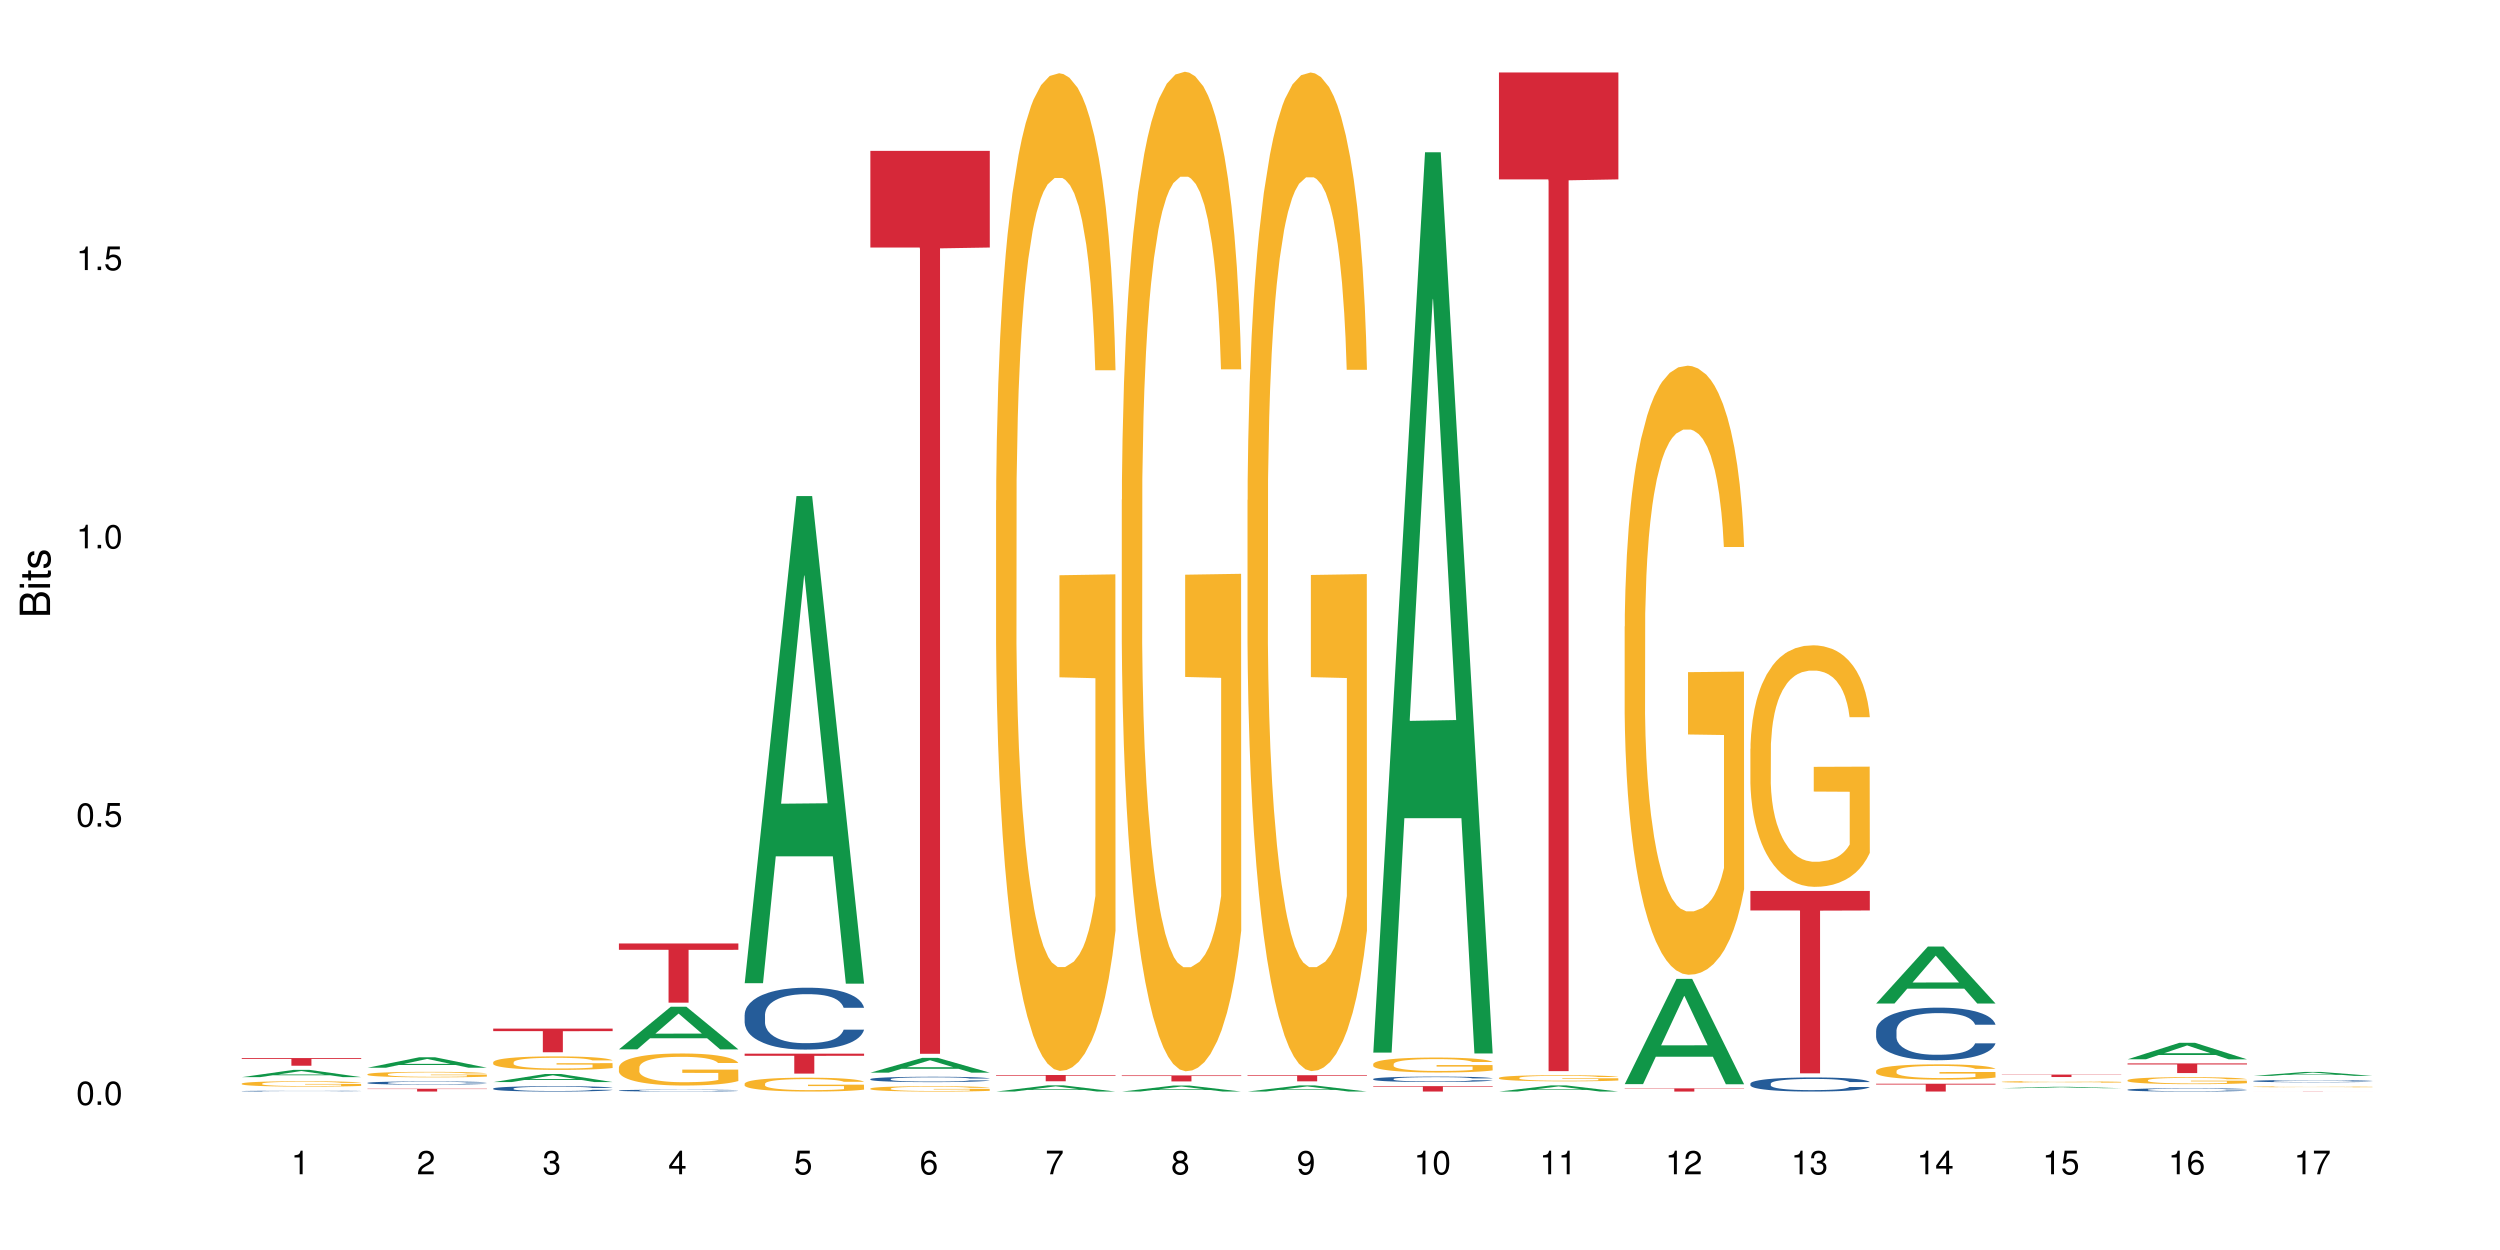 <?xml version="1.0" encoding="UTF-8"?>
<svg xmlns="http://www.w3.org/2000/svg" xmlns:xlink="http://www.w3.org/1999/xlink" width="720pt" height="360pt" viewBox="0 0 720 360" version="1.1">
<defs>
<g>
<symbol overflow="visible" id="glyph0-0">
<path style="stroke:none;" d=""/>
</symbol>
<symbol overflow="visible" id="glyph0-1">
<path style="stroke:none;" d="M 2.641 -6.797 C 2 -6.797 1.422 -6.531 1.078 -6.047 C 0.641 -5.453 0.406 -4.547 0.406 -3.297 C 0.406 -1 1.188 0.219 2.641 0.219 C 4.078 0.219 4.859 -1 4.859 -3.234 C 4.859 -4.562 4.656 -5.438 4.203 -6.047 C 3.844 -6.531 3.281 -6.797 2.641 -6.797 Z M 2.641 -6.047 C 3.547 -6.047 4 -5.125 4 -3.312 C 4 -1.375 3.562 -0.484 2.625 -0.484 C 1.734 -0.484 1.281 -1.422 1.281 -3.281 C 1.281 -5.141 1.734 -6.047 2.641 -6.047 Z M 2.641 -6.047 "/>
</symbol>
<symbol overflow="visible" id="glyph0-2">
<path style="stroke:none;" d="M 1.828 -1 L 0.828 -1 L 0.828 0 L 1.828 0 Z M 1.828 -1 "/>
</symbol>
<symbol overflow="visible" id="glyph0-3">
<path style="stroke:none;" d="M 4.562 -6.797 L 1.062 -6.797 L 0.547 -3.094 L 1.328 -3.094 C 1.719 -3.562 2.047 -3.734 2.578 -3.734 C 3.484 -3.734 4.062 -3.109 4.062 -2.094 C 4.062 -1.125 3.484 -0.531 2.578 -0.531 C 1.828 -0.531 1.375 -0.906 1.188 -1.672 L 0.328 -1.672 C 0.453 -1.109 0.547 -0.844 0.75 -0.594 C 1.125 -0.078 1.828 0.219 2.594 0.219 C 3.969 0.219 4.922 -0.781 4.922 -2.219 C 4.922 -3.562 4.031 -4.484 2.719 -4.484 C 2.25 -4.484 1.859 -4.359 1.469 -4.062 L 1.734 -5.969 L 4.562 -5.969 Z M 4.562 -6.797 "/>
</symbol>
<symbol overflow="visible" id="glyph0-4">
<path style="stroke:none;" d="M 2.484 -4.844 L 2.484 0 L 3.328 0 L 3.328 -6.797 L 2.766 -6.797 C 2.469 -5.75 2.281 -5.609 0.984 -5.453 L 0.984 -4.844 Z M 2.484 -4.844 "/>
</symbol>
<symbol overflow="visible" id="glyph0-5">
<path style="stroke:none;" d="M 4.859 -0.828 L 1.281 -0.828 C 1.359 -1.391 1.672 -1.75 2.5 -2.234 L 3.469 -2.75 C 4.406 -3.266 4.906 -3.969 4.906 -4.812 C 4.906 -5.375 4.672 -5.906 4.266 -6.266 C 3.859 -6.625 3.375 -6.797 2.719 -6.797 C 1.859 -6.797 1.219 -6.5 0.844 -5.922 C 0.609 -5.562 0.5 -5.125 0.484 -4.438 L 1.328 -4.438 C 1.359 -4.906 1.406 -5.188 1.531 -5.406 C 1.75 -5.812 2.188 -6.062 2.703 -6.062 C 3.469 -6.062 4.031 -5.516 4.031 -4.781 C 4.031 -4.25 3.719 -3.797 3.125 -3.438 L 2.234 -2.938 C 0.812 -2.141 0.406 -1.5 0.328 0 L 4.859 0 Z M 4.859 -0.828 "/>
</symbol>
<symbol overflow="visible" id="glyph0-6">
<path style="stroke:none;" d="M 2.125 -3.125 L 2.578 -3.125 C 3.516 -3.125 3.984 -2.703 3.984 -1.891 C 3.984 -1.031 3.469 -0.531 2.578 -0.531 C 1.656 -0.531 1.203 -0.984 1.156 -1.969 L 0.312 -1.969 C 0.344 -1.422 0.438 -1.078 0.609 -0.766 C 0.953 -0.109 1.625 0.219 2.547 0.219 C 3.953 0.219 4.859 -0.609 4.859 -1.906 C 4.859 -2.766 4.516 -3.25 3.703 -3.516 C 4.344 -3.766 4.656 -4.25 4.656 -4.938 C 4.656 -6.109 3.875 -6.797 2.578 -6.797 C 1.203 -6.797 0.484 -6.047 0.453 -4.609 L 1.297 -4.609 C 1.312 -5.016 1.344 -5.25 1.453 -5.453 C 1.641 -5.828 2.062 -6.062 2.594 -6.062 C 3.344 -6.062 3.797 -5.625 3.797 -4.906 C 3.797 -4.422 3.609 -4.141 3.25 -3.984 C 3.016 -3.891 2.719 -3.844 2.125 -3.844 Z M 2.125 -3.125 "/>
</symbol>
<symbol overflow="visible" id="glyph0-7">
<path style="stroke:none;" d="M 3.141 -1.625 L 3.141 0 L 3.984 0 L 3.984 -1.625 L 4.984 -1.625 L 4.984 -2.391 L 3.984 -2.391 L 3.984 -6.797 L 3.359 -6.797 L 0.266 -2.516 L 0.266 -1.625 Z M 3.141 -2.391 L 1 -2.391 L 3.141 -5.359 Z M 3.141 -2.391 "/>
</symbol>
<symbol overflow="visible" id="glyph0-8">
<path style="stroke:none;" d="M 4.781 -5.031 C 4.609 -6.141 3.891 -6.797 2.844 -6.797 C 2.094 -6.797 1.422 -6.438 1.031 -5.828 C 0.609 -5.172 0.406 -4.344 0.406 -3.094 C 0.406 -1.953 0.578 -1.234 0.984 -0.625 C 1.359 -0.078 1.953 0.219 2.703 0.219 C 3.984 0.219 4.922 -0.734 4.922 -2.078 C 4.922 -3.344 4.062 -4.234 2.844 -4.234 C 2.172 -4.234 1.641 -3.969 1.281 -3.469 C 1.281 -5.125 1.828 -6.047 2.797 -6.047 C 3.391 -6.047 3.797 -5.672 3.938 -5.031 Z M 2.734 -3.484 C 3.547 -3.484 4.062 -2.922 4.062 -2 C 4.062 -1.156 3.484 -0.531 2.703 -0.531 C 1.922 -0.531 1.328 -1.188 1.328 -2.047 C 1.328 -2.891 1.906 -3.484 2.734 -3.484 Z M 2.734 -3.484 "/>
</symbol>
<symbol overflow="visible" id="glyph0-9">
<path style="stroke:none;" d="M 4.984 -6.797 L 0.438 -6.797 L 0.438 -5.969 L 4.109 -5.969 C 2.5 -3.656 1.828 -2.234 1.328 0 L 2.219 0 C 2.594 -2.172 3.453 -4.047 4.984 -6.094 Z M 4.984 -6.797 "/>
</symbol>
<symbol overflow="visible" id="glyph0-10">
<path style="stroke:none;" d="M 3.75 -3.578 C 4.453 -4 4.688 -4.344 4.688 -4.984 C 4.688 -6.047 3.844 -6.797 2.641 -6.797 C 1.438 -6.797 0.594 -6.047 0.594 -4.984 C 0.594 -4.359 0.828 -4.016 1.516 -3.578 C 0.734 -3.203 0.359 -2.641 0.359 -1.891 C 0.359 -0.641 1.297 0.219 2.641 0.219 C 3.984 0.219 4.922 -0.641 4.922 -1.875 C 4.922 -2.641 4.531 -3.203 3.75 -3.578 Z M 2.641 -6.047 C 3.359 -6.047 3.812 -5.625 3.812 -4.969 C 3.812 -4.344 3.344 -3.922 2.641 -3.922 C 1.922 -3.922 1.453 -4.344 1.453 -4.984 C 1.453 -5.625 1.922 -6.047 2.641 -6.047 Z M 2.641 -3.203 C 3.484 -3.203 4.062 -2.672 4.062 -1.875 C 4.062 -1.062 3.484 -0.531 2.625 -0.531 C 1.797 -0.531 1.219 -1.078 1.219 -1.875 C 1.219 -2.672 1.797 -3.203 2.641 -3.203 Z M 2.641 -3.203 "/>
</symbol>
<symbol overflow="visible" id="glyph0-11">
<path style="stroke:none;" d="M 0.516 -1.547 C 0.672 -0.438 1.406 0.219 2.438 0.219 C 3.188 0.219 3.859 -0.141 4.266 -0.75 C 4.688 -1.406 4.891 -2.25 4.891 -3.484 C 4.891 -4.625 4.703 -5.359 4.312 -5.953 C 3.938 -6.5 3.344 -6.797 2.594 -6.797 C 1.297 -6.797 0.359 -5.844 0.359 -4.516 C 0.359 -3.25 1.234 -2.344 2.453 -2.344 C 3.094 -2.344 3.562 -2.578 4.016 -3.109 C 4 -1.453 3.469 -0.531 2.5 -0.531 C 1.906 -0.531 1.484 -0.906 1.359 -1.547 Z M 2.578 -6.062 C 3.375 -6.062 3.969 -5.406 3.969 -4.531 C 3.969 -3.688 3.375 -3.094 2.547 -3.094 C 1.734 -3.094 1.234 -3.672 1.234 -4.578 C 1.234 -5.438 1.797 -6.062 2.578 -6.062 Z M 2.578 -6.062 "/>
</symbol>
<symbol overflow="visible" id="glyph1-0">
<path style="stroke:none;" d=""/>
</symbol>
<symbol overflow="visible" id="glyph1-1">
<path style="stroke:none;" d="M 0 -0.953 L 0 -4.891 C 0 -5.719 -0.234 -6.344 -0.734 -6.797 C -1.188 -7.234 -1.812 -7.469 -2.5 -7.469 C -3.547 -7.469 -4.188 -7 -4.625 -5.875 C -4.984 -6.672 -5.641 -7.094 -6.531 -7.094 C -7.156 -7.094 -7.734 -6.859 -8.141 -6.391 C -8.562 -5.938 -8.75 -5.344 -8.75 -4.5 L -8.75 -0.953 Z M -4.984 -2.062 L -7.766 -2.062 L -7.766 -4.219 C -7.766 -4.844 -7.688 -5.203 -7.453 -5.5 C -7.219 -5.812 -6.859 -5.969 -6.375 -5.969 C -5.906 -5.969 -5.531 -5.812 -5.297 -5.5 C -5.062 -5.203 -4.984 -4.844 -4.984 -4.219 Z M -0.984 -2.062 L -4 -2.062 L -4 -4.781 C -4 -5.328 -3.859 -5.688 -3.578 -5.953 C -3.297 -6.219 -2.922 -6.359 -2.484 -6.359 C -2.062 -6.359 -1.688 -6.219 -1.406 -5.953 C -1.109 -5.688 -0.984 -5.328 -0.984 -4.781 Z M -0.984 -2.062 "/>
</symbol>
<symbol overflow="visible" id="glyph1-2">
<path style="stroke:none;" d="M -6.281 -1.797 L -6.281 -0.797 L 0 -0.797 L 0 -1.797 Z M -8.75 -1.797 L -8.75 -0.797 L -7.484 -0.797 L -7.484 -1.797 Z M -8.75 -1.797 "/>
</symbol>
<symbol overflow="visible" id="glyph1-3">
<path style="stroke:none;" d="M -6.281 -3.047 L -6.281 -2.016 L -8.016 -2.016 L -8.016 -1.016 L -6.281 -1.016 L -6.281 -0.172 L -5.469 -0.172 L -5.469 -1.016 L -0.719 -1.016 C -0.078 -1.016 0.281 -1.453 0.281 -2.234 C 0.281 -2.469 0.25 -2.719 0.188 -3.047 L -0.641 -3.047 C -0.609 -2.922 -0.594 -2.766 -0.594 -2.562 C -0.594 -2.141 -0.719 -2.016 -1.156 -2.016 L -5.469 -2.016 L -5.469 -3.047 Z M -6.281 -3.047 "/>
</symbol>
<symbol overflow="visible" id="glyph1-4">
<path style="stroke:none;" d="M -4.531 -5.25 C -5.766 -5.25 -6.469 -4.422 -6.469 -2.969 C -6.469 -1.516 -5.719 -0.562 -4.547 -0.562 C -3.562 -0.562 -3.094 -1.062 -2.734 -2.562 L -2.516 -3.484 C -2.344 -4.188 -2.094 -4.469 -1.625 -4.469 C -1.047 -4.469 -0.641 -3.875 -0.641 -3 C -0.641 -2.453 -0.797 -2 -1.062 -1.75 C -1.25 -1.594 -1.422 -1.531 -1.875 -1.469 L -1.875 -0.406 C -0.422 -0.453 0.281 -1.266 0.281 -2.922 C 0.281 -4.5 -0.5 -5.516 -1.719 -5.516 C -2.656 -5.516 -3.172 -4.984 -3.469 -3.734 L -3.703 -2.766 C -3.891 -1.953 -4.156 -1.609 -4.594 -1.609 C -5.172 -1.609 -5.547 -2.125 -5.547 -2.938 C -5.547 -3.75 -5.203 -4.172 -4.531 -4.203 Z M -4.531 -5.25 "/>
</symbol>
</g>
</defs>
<g id="surface52316">
<rect x="0" y="0" width="720" height="360" style="fill:rgb(100%,100%,100%);fill-opacity:1;stroke:none;"/>
<path style=" stroke:none;fill-rule:nonzero;fill:rgb(6.275%,58.824%,28.235%);fill-opacity:1;" d="M 69.629 310.215 L 69.668 310.215 L 84.551 308.117 L 89.07 308.117 L 104.027 310.219 L 98.77 310.219 L 95.023 309.672 L 78.598 309.672 L 74.922 310.215 L 69.629 310.215 L 80.176 309.445 L 93.516 309.441 L 86.863 308.461 L 86.789 308.461 L 86.719 308.465 L 80.141 309.441 L 80.176 309.445 Z M 69.629 310.215 "/>
<path style=" stroke:none;fill-rule:nonzero;fill:rgb(14.51%,36.078%,60%);fill-opacity:1;" d="M 69.629 314.234 L 69.672 314.234 L 69.672 314.23 L 69.797 314.219 L 70.383 314.203 L 71.141 314.191 L 72.188 314.176 L 73.277 314.168 L 74.074 314.16 L 74.789 314.156 L 76.426 314.148 L 77.473 314.145 L 78.605 314.141 L 79.992 314.137 L 80.996 314.137 L 83.262 314.133 L 84.941 314.129 L 90.73 314.129 L 91.945 314.133 L 93.289 314.133 L 94.422 314.137 L 96.391 314.141 L 98.152 314.145 L 98.949 314.148 L 100.207 314.156 L 101.172 314.164 L 101.844 314.168 L 102.602 314.176 L 103.27 314.188 L 103.773 314.199 L 104.027 314.207 L 98.152 314.207 L 97.859 314.199 L 97.523 314.191 L 96.266 314.176 L 95.387 314.172 L 94.586 314.168 L 93.496 314.16 L 92.531 314.16 L 91.527 314.156 L 84.145 314.156 L 83.262 314.16 L 82.004 314.16 L 81.121 314.164 L 80.074 314.168 L 79.359 314.172 L 78.48 314.18 L 77.852 314.184 L 77.137 314.191 L 76.719 314.195 L 76.34 314.203 L 76.004 314.211 L 75.754 314.219 L 75.586 314.227 L 75.5 314.234 L 75.5 314.266 L 75.586 314.277 L 75.797 314.285 L 76.34 314.297 L 77.137 314.309 L 78.062 314.32 L 78.941 314.324 L 79.445 314.328 L 80.117 314.332 L 81.164 314.336 L 82.676 314.34 L 83.555 314.344 L 90.855 314.344 L 91.988 314.34 L 93.539 314.34 L 94.504 314.336 L 95.344 314.332 L 95.973 314.324 L 96.391 314.324 L 97.02 314.316 L 97.523 314.309 L 97.902 314.301 L 98.152 314.293 L 104.027 314.293 L 103.773 314.301 L 103.398 314.309 L 103.02 314.316 L 102.434 314.324 L 101.762 314.332 L 100.797 314.34 L 100 314.344 L 98.949 314.352 L 97.984 314.355 L 96.938 314.359 L 95.387 314.363 L 94.379 314.363 L 93.289 314.367 L 91.988 314.367 L 90.352 314.371 L 83.891 314.371 L 82.172 314.367 L 80.031 314.363 L 78.48 314.359 L 77.266 314.355 L 76.215 314.352 L 75.039 314.344 L 73.531 314.336 L 72.609 314.328 L 71.977 314.32 L 71.266 314.312 L 70.762 314.305 L 70.176 314.293 L 69.754 314.277 L 69.629 314.266 Z M 69.629 314.234 "/>
<path style=" stroke:none;fill-rule:nonzero;fill:rgb(96.863%,70.196%,16.863%);fill-opacity:1;" d="M 69.629 312.062 L 69.672 312.062 L 69.672 312.031 L 69.84 311.969 L 70.258 311.883 L 70.805 311.809 L 71.391 311.754 L 71.77 311.723 L 72.398 311.68 L 72.941 311.648 L 74.328 311.586 L 76.09 311.523 L 77.055 311.5 L 78.145 311.477 L 79.695 311.449 L 80.41 311.438 L 82.59 311.414 L 85.066 311.402 L 87.793 311.398 L 89.051 311.398 L 90.77 311.406 L 93.121 311.422 L 94.461 311.434 L 95.512 311.449 L 96.602 311.469 L 97.945 311.496 L 99.203 311.531 L 100.207 311.562 L 101.215 311.605 L 102.055 311.652 L 102.766 311.699 L 103.398 311.762 L 103.773 311.809 L 104.027 311.859 L 98.195 311.859 L 97.859 311.809 L 97.48 311.773 L 96.852 311.727 L 96.223 311.691 L 95.594 311.664 L 94.422 311.629 L 93.414 311.605 L 92.156 311.586 L 90.938 311.57 L 89.555 311.562 L 86.492 311.562 L 84.48 311.57 L 83.305 311.582 L 82.465 311.594 L 81.289 311.613 L 80.578 311.633 L 80.156 311.645 L 78.898 311.688 L 78.062 311.727 L 77.598 311.754 L 77.012 311.797 L 76.594 311.836 L 76.133 311.891 L 75.879 311.934 L 75.543 312.031 L 75.5 312.285 L 75.629 312.34 L 75.879 312.398 L 76.215 312.449 L 76.719 312.504 L 77.223 312.543 L 78.102 312.598 L 78.859 312.637 L 79.445 312.66 L 80.578 312.699 L 81.039 312.711 L 82.129 312.734 L 83.262 312.754 L 84.645 312.773 L 85.695 312.781 L 87.371 312.789 L 89.512 312.789 L 92.027 312.781 L 93.625 312.77 L 94.715 312.758 L 95.426 312.746 L 96.309 312.73 L 96.938 312.719 L 97.523 312.703 L 98.238 312.68 L 98.238 312.34 L 87.875 312.336 L 87.875 312.18 L 103.984 312.176 L 104.027 312.73 L 103.145 312.77 L 102.055 312.809 L 101.004 312.836 L 99.914 312.859 L 98.363 312.887 L 97.105 312.902 L 95.176 312.922 L 93.414 312.938 L 91.566 312.945 L 89.934 312.949 L 88.004 312.949 L 86.281 312.945 L 84.438 312.938 L 82.969 312.926 L 81.625 312.914 L 80.285 312.895 L 78.605 312.863 L 77.516 312.84 L 76.383 312.812 L 75.25 312.777 L 74.242 312.738 L 73.574 312.707 L 72.902 312.672 L 72.188 312.633 L 71.516 312.582 L 71.012 312.539 L 70.551 312.488 L 70.215 312.441 L 69.883 312.379 L 69.715 312.328 L 69.629 312.285 Z M 69.629 312.062 "/>
<path style=" stroke:none;fill-rule:nonzero;fill:rgb(83.922%,15.686%,22.353%);fill-opacity:1;" d="M 69.629 304.73 L 104.027 304.73 L 104.027 304.969 L 89.691 304.969 L 89.691 306.941 L 83.922 306.941 L 83.922 304.973 L 83.84 304.969 L 69.629 304.969 Z M 69.629 304.73 "/>
<path style=" stroke:none;fill-rule:nonzero;fill:rgb(6.275%,58.824%,28.235%);fill-opacity:1;" d="M 105.836 307.512 L 105.871 307.508 L 120.758 304.488 L 125.277 304.488 L 140.234 307.512 L 134.977 307.512 L 131.23 306.723 L 114.805 306.723 L 111.129 307.512 L 105.836 307.512 L 116.383 306.398 L 129.723 306.395 L 123.07 304.984 L 122.996 304.98 L 122.926 304.988 L 116.348 306.395 L 116.383 306.398 Z M 105.836 307.512 "/>
<path style=" stroke:none;fill-rule:nonzero;fill:rgb(14.51%,36.078%,60%);fill-opacity:1;" d="M 105.836 311.859 L 105.879 311.859 L 105.879 311.836 L 106.004 311.805 L 106.297 311.766 L 106.59 311.738 L 107.348 311.688 L 108.395 311.641 L 109.484 311.602 L 110.281 311.582 L 110.996 311.562 L 112.633 311.531 L 113.68 311.516 L 114.812 311.504 L 116.195 311.488 L 117.203 311.48 L 119.469 311.465 L 121.148 311.461 L 122.449 311.457 L 125.258 311.457 L 126.938 311.461 L 128.152 311.465 L 129.496 311.473 L 130.629 311.48 L 132.598 311.496 L 134.359 311.523 L 135.156 311.535 L 136.414 311.562 L 137.379 311.586 L 138.051 311.609 L 138.809 311.641 L 139.477 311.676 L 139.98 311.719 L 140.234 311.758 L 134.359 311.758 L 134.066 311.723 L 133.73 311.695 L 133.102 311.664 L 132.473 311.637 L 131.59 311.613 L 130.793 311.598 L 129.703 311.582 L 128.738 311.57 L 127.734 311.562 L 126.77 311.559 L 124.922 311.555 L 121.984 311.555 L 120.352 311.562 L 119.469 311.566 L 118.211 311.578 L 117.328 311.59 L 116.281 311.609 L 115.566 311.621 L 114.688 311.645 L 114.059 311.664 L 113.344 311.691 L 112.926 311.711 L 112.547 311.734 L 112.211 311.762 L 111.961 311.793 L 111.793 311.824 L 111.707 311.855 L 111.707 311.984 L 111.793 312.016 L 112.004 312.051 L 112.547 312.102 L 113.344 312.148 L 114.27 312.184 L 115.148 312.207 L 116.324 312.234 L 117.371 312.25 L 118.883 312.266 L 119.762 312.273 L 121.105 312.281 L 122.488 312.285 L 124.336 312.285 L 125.973 312.281 L 127.062 312.277 L 128.195 312.27 L 129.746 312.254 L 130.711 312.242 L 131.551 312.227 L 132.18 312.211 L 132.598 312.195 L 133.227 312.168 L 133.73 312.141 L 134.109 312.113 L 134.359 312.082 L 140.234 312.082 L 139.98 312.117 L 139.605 312.148 L 139.227 312.176 L 138.641 312.203 L 137.969 312.23 L 137.004 312.258 L 136.207 312.277 L 135.156 312.301 L 134.191 312.316 L 133.145 312.328 L 131.59 312.348 L 130.586 312.355 L 129.496 312.363 L 128.195 312.371 L 126.559 312.375 L 124.797 312.379 L 121.398 312.379 L 120.098 312.375 L 118.379 312.367 L 116.238 312.352 L 114.688 312.336 L 113.469 312.32 L 112.422 312.305 L 111.246 312.281 L 109.738 312.242 L 108.816 312.215 L 108.184 312.191 L 107.473 312.156 L 106.969 312.129 L 106.383 312.082 L 105.961 312.02 L 105.836 311.977 Z M 105.836 311.859 "/>
<path style=" stroke:none;fill-rule:nonzero;fill:rgb(96.863%,70.196%,16.863%);fill-opacity:1;" d="M 105.836 309.371 L 105.879 309.371 L 105.879 309.34 L 106.047 309.277 L 106.465 309.188 L 107.012 309.113 L 107.598 309.055 L 107.977 309.023 L 108.605 308.98 L 109.148 308.949 L 110.535 308.883 L 112.297 308.824 L 113.262 308.797 L 114.352 308.773 L 115.902 308.746 L 116.617 308.734 L 118.797 308.711 L 121.273 308.695 L 124 308.691 L 125.258 308.695 L 126.977 308.699 L 129.328 308.715 L 130.668 308.73 L 131.719 308.746 L 132.809 308.762 L 134.152 308.793 L 135.41 308.828 L 136.414 308.863 L 137.422 308.906 L 138.262 308.953 L 138.973 309.004 L 139.605 309.062 L 139.98 309.113 L 140.234 309.164 L 134.402 309.164 L 134.066 309.113 L 133.688 309.074 L 133.059 309.027 L 132.43 308.992 L 131.801 308.965 L 130.629 308.926 L 129.621 308.902 L 128.363 308.883 L 127.145 308.871 L 125.762 308.863 L 124.922 308.859 L 122.699 308.859 L 120.688 308.867 L 119.512 308.879 L 118.672 308.891 L 117.496 308.914 L 116.785 308.93 L 116.363 308.941 L 115.105 308.988 L 114.27 309.027 L 113.805 309.055 L 113.219 309.098 L 112.801 309.137 L 112.34 309.195 L 112.086 309.238 L 111.75 309.34 L 111.707 309.598 L 111.836 309.652 L 112.086 309.715 L 112.422 309.766 L 112.926 309.82 L 113.43 309.863 L 114.309 309.918 L 115.066 309.957 L 115.652 309.98 L 116.785 310.02 L 117.246 310.035 L 118.336 310.059 L 119.469 310.078 L 120.852 310.098 L 121.902 310.105 L 123.578 310.113 L 125.719 310.113 L 128.234 310.105 L 129.828 310.094 L 130.922 310.082 L 131.633 310.07 L 132.516 310.055 L 133.145 310.039 L 133.73 310.023 L 134.445 310 L 134.445 309.652 L 124.082 309.652 L 124.082 309.492 L 140.191 309.488 L 140.234 310.055 L 139.352 310.094 L 138.262 310.133 L 137.211 310.16 L 136.121 310.184 L 134.57 310.211 L 133.312 310.23 L 131.383 310.25 L 129.621 310.262 L 127.773 310.273 L 126.137 310.277 L 124.211 310.277 L 122.488 310.273 L 120.645 310.266 L 119.176 310.254 L 117.832 310.242 L 116.492 310.223 L 114.812 310.191 L 113.723 310.168 L 112.59 310.137 L 111.457 310.102 L 110.449 310.062 L 109.781 310.031 L 109.109 309.996 L 108.395 309.953 L 107.723 309.902 L 107.219 309.859 L 106.758 309.809 L 106.422 309.758 L 106.09 309.695 L 105.922 309.641 L 105.836 309.598 Z M 105.836 309.371 "/>
<path style=" stroke:none;fill-rule:nonzero;fill:rgb(83.922%,15.686%,22.353%);fill-opacity:1;" d="M 105.836 313.559 L 140.234 313.559 L 140.234 313.645 L 125.898 313.648 L 125.898 314.371 L 120.129 314.371 L 120.129 313.648 L 120.047 313.645 L 105.836 313.645 Z M 105.836 313.559 "/>
<path style=" stroke:none;fill-rule:nonzero;fill:rgb(6.275%,58.824%,28.235%);fill-opacity:1;" d="M 142.043 311.637 L 142.078 311.637 L 156.965 309.309 L 161.484 309.309 L 176.441 311.641 L 171.184 311.641 L 167.438 311.031 L 151.012 311.031 L 147.336 311.637 L 142.043 311.637 L 152.59 310.781 L 165.93 310.777 L 159.277 309.691 L 159.203 309.688 L 159.133 309.695 L 152.555 310.777 L 152.59 310.781 Z M 142.043 311.637 "/>
<path style=" stroke:none;fill-rule:nonzero;fill:rgb(14.51%,36.078%,60%);fill-opacity:1;" d="M 142.043 313.496 L 142.086 313.492 L 142.086 313.461 L 142.211 313.406 L 142.504 313.336 L 142.797 313.289 L 143.555 313.207 L 144.602 313.125 L 145.691 313.062 L 146.488 313.027 L 147.203 313 L 148.84 312.945 L 149.887 312.918 L 151.02 312.895 L 152.402 312.871 L 153.41 312.855 L 155.676 312.832 L 157.355 312.824 L 158.652 312.82 L 161.465 312.82 L 163.145 312.824 L 164.359 312.832 L 165.703 312.844 L 166.832 312.855 L 168.805 312.887 L 170.566 312.926 L 171.363 312.949 L 172.621 312.992 L 173.586 313.035 L 174.258 313.074 L 175.012 313.125 L 175.684 313.191 L 176.188 313.262 L 176.441 313.324 L 170.566 313.324 L 170.273 313.266 L 169.938 313.223 L 169.309 313.164 L 168.68 313.125 L 167.797 313.082 L 167 313.055 L 165.91 313.027 L 164.945 313.012 L 163.941 313 L 162.977 312.988 L 161.129 312.98 L 158.988 312.98 L 158.191 312.984 L 156.559 312.996 L 155.676 313.004 L 154.418 313.023 L 153.535 313.043 L 152.488 313.07 L 151.773 313.098 L 150.895 313.133 L 150.266 313.164 L 149.551 313.211 L 149.133 313.246 L 148.754 313.289 L 148.418 313.336 L 148.168 313.383 L 148 313.438 L 147.914 313.488 L 147.914 313.707 L 148 313.758 L 148.211 313.816 L 148.754 313.902 L 149.551 313.98 L 150.473 314.039 L 151.355 314.082 L 151.859 314.102 L 152.531 314.125 L 153.578 314.152 L 155.09 314.18 L 155.969 314.191 L 157.312 314.203 L 158.695 314.211 L 160.543 314.211 L 162.18 314.203 L 163.27 314.195 L 164.402 314.184 L 165.953 314.16 L 166.918 314.137 L 167.758 314.109 L 168.387 314.086 L 168.805 314.062 L 169.434 314.02 L 169.938 313.969 L 170.316 313.918 L 170.566 313.871 L 176.441 313.871 L 176.188 313.93 L 175.812 313.984 L 175.434 314.023 L 174.848 314.074 L 174.176 314.117 L 173.211 314.168 L 172.414 314.199 L 171.363 314.234 L 170.398 314.262 L 169.352 314.285 L 167.797 314.316 L 166.793 314.328 L 165.703 314.344 L 164.402 314.355 L 162.766 314.363 L 161.004 314.371 L 159.367 314.371 L 157.605 314.367 L 156.305 314.363 L 154.586 314.348 L 152.445 314.324 L 150.895 314.297 L 149.676 314.27 L 148.629 314.242 L 147.453 314.203 L 145.945 314.141 L 145.02 314.094 L 144.391 314.055 L 143.68 313.996 L 143.176 313.949 L 142.59 313.867 L 142.168 313.77 L 142.043 313.691 Z M 142.043 313.496 "/>
<path style=" stroke:none;fill-rule:nonzero;fill:rgb(96.863%,70.196%,16.863%);fill-opacity:1;" d="M 142.043 305.906 L 142.086 305.902 L 142.086 305.832 L 142.254 305.672 L 142.672 305.449 L 143.219 305.27 L 143.805 305.125 L 144.184 305.051 L 144.812 304.945 L 145.355 304.867 L 146.742 304.707 L 148.504 304.559 L 149.469 304.496 L 150.559 304.434 L 152.109 304.367 L 152.824 304.34 L 155.004 304.285 L 157.48 304.25 L 160.207 304.238 L 161.465 304.242 L 163.184 304.258 L 165.535 304.297 L 166.875 304.332 L 167.926 304.367 L 169.016 304.414 L 170.359 304.484 L 171.617 304.57 L 172.621 304.652 L 173.629 304.762 L 174.469 304.875 L 175.18 305 L 175.812 305.148 L 176.188 305.273 L 176.441 305.398 L 170.609 305.398 L 170.273 305.273 L 169.895 305.176 L 169.266 305.059 L 168.637 304.973 L 168.008 304.906 L 166.832 304.812 L 165.828 304.758 L 164.57 304.707 L 163.352 304.676 L 161.969 304.652 L 161.129 304.648 L 158.906 304.648 L 156.891 304.672 L 155.719 304.699 L 154.879 304.73 L 153.703 304.781 L 152.992 304.824 L 152.57 304.852 L 151.312 304.965 L 150.473 305.062 L 150.012 305.129 L 149.426 305.238 L 149.008 305.332 L 148.547 305.477 L 148.293 305.582 L 147.957 305.824 L 147.914 306.465 L 148.043 306.598 L 148.293 306.742 L 148.629 306.871 L 149.133 307.008 L 149.637 307.109 L 150.516 307.25 L 151.273 307.34 L 151.859 307.402 L 152.992 307.496 L 153.453 307.527 L 154.543 307.594 L 155.676 307.645 L 157.059 307.684 L 158.109 307.707 L 159.785 307.723 L 161.926 307.723 L 164.441 307.703 L 166.035 307.676 L 167.129 307.645 L 167.84 307.621 L 168.723 307.582 L 169.352 307.547 L 169.938 307.508 L 170.652 307.449 L 170.652 306.598 L 160.289 306.594 L 160.289 306.195 L 176.398 306.191 L 176.441 307.582 L 175.559 307.68 L 174.469 307.77 L 173.418 307.84 L 172.328 307.902 L 170.777 307.969 L 169.52 308.012 L 167.59 308.062 L 165.828 308.094 L 163.98 308.117 L 162.344 308.125 L 160.418 308.129 L 158.695 308.121 L 156.852 308.102 L 155.383 308.074 L 154.039 308.039 L 152.699 307.992 L 151.02 307.918 L 149.93 307.855 L 148.797 307.781 L 147.664 307.691 L 146.656 307.598 L 145.984 307.523 L 145.316 307.438 L 144.602 307.328 L 143.93 307.211 L 143.426 307.098 L 142.965 306.977 L 142.629 306.855 L 142.293 306.699 L 142.129 306.57 L 142.043 306.461 Z M 142.043 305.906 "/>
<path style=" stroke:none;fill-rule:nonzero;fill:rgb(83.922%,15.686%,22.353%);fill-opacity:1;" d="M 142.043 296.242 L 176.441 296.242 L 176.441 296.973 L 162.105 296.977 L 162.105 303.059 L 156.336 303.059 L 156.336 296.984 L 156.254 296.973 L 142.043 296.973 Z M 142.043 296.242 "/>
<path style=" stroke:none;fill-rule:nonzero;fill:rgb(6.275%,58.824%,28.235%);fill-opacity:1;" d="M 178.25 302.211 L 178.285 302.199 L 193.172 289.949 L 197.691 289.949 L 212.648 302.223 L 207.391 302.223 L 203.645 299.02 L 187.219 299.02 L 183.543 302.211 L 178.25 302.211 L 188.797 297.691 L 202.137 297.68 L 195.484 291.953 L 195.41 291.941 L 195.34 291.977 L 188.762 297.68 L 188.797 297.691 Z M 178.25 302.211 "/>
<path style=" stroke:none;fill-rule:nonzero;fill:rgb(14.51%,36.078%,60%);fill-opacity:1;" d="M 178.25 314.055 L 178.293 314.055 L 178.293 314.043 L 178.418 314.023 L 178.711 314 L 179.004 313.984 L 179.762 313.953 L 180.809 313.926 L 181.898 313.902 L 182.695 313.891 L 183.41 313.879 L 185.047 313.859 L 186.094 313.852 L 187.227 313.84 L 188.609 313.832 L 189.617 313.828 L 191.883 313.82 L 193.562 313.816 L 199.348 313.816 L 200.566 313.82 L 201.91 313.824 L 203.039 313.828 L 205.012 313.84 L 206.773 313.852 L 207.57 313.859 L 208.828 313.879 L 209.793 313.891 L 210.465 313.906 L 211.219 313.926 L 211.891 313.945 L 212.395 313.973 L 212.648 313.996 L 206.773 313.996 L 206.48 313.977 L 206.145 313.957 L 205.516 313.938 L 204.887 313.922 L 204.004 313.91 L 203.207 313.898 L 202.117 313.891 L 201.152 313.883 L 200.148 313.879 L 199.184 313.875 L 197.336 313.871 L 195.195 313.871 L 194.398 313.875 L 192.766 313.879 L 191.883 313.883 L 190.625 313.887 L 189.742 313.895 L 188.695 313.906 L 187.98 313.914 L 187.102 313.926 L 186.473 313.938 L 185.758 313.957 L 185.34 313.969 L 184.961 313.98 L 184.625 314 L 184.375 314.016 L 184.207 314.035 L 184.121 314.055 L 184.121 314.133 L 184.207 314.152 L 184.418 314.172 L 184.961 314.203 L 185.758 314.23 L 186.68 314.25 L 187.562 314.266 L 188.066 314.273 L 188.738 314.281 L 189.785 314.293 L 191.297 314.301 L 192.176 314.305 L 193.52 314.312 L 198.387 314.312 L 199.477 314.309 L 200.609 314.305 L 202.16 314.297 L 203.125 314.289 L 203.965 314.277 L 204.594 314.27 L 205.012 314.262 L 205.641 314.242 L 206.145 314.227 L 206.523 314.211 L 206.773 314.191 L 212.648 314.191 L 212.395 314.211 L 212.016 314.23 L 211.641 314.246 L 211.055 314.266 L 210.383 314.281 L 209.418 314.297 L 208.621 314.309 L 207.57 314.324 L 206.605 314.332 L 205.559 314.34 L 204.004 314.352 L 203 314.355 L 201.91 314.359 L 200.609 314.363 L 198.973 314.367 L 197.211 314.371 L 193.812 314.371 L 192.512 314.367 L 190.793 314.363 L 188.652 314.355 L 187.102 314.344 L 185.883 314.336 L 184.836 314.324 L 183.66 314.312 L 182.152 314.289 L 181.227 314.27 L 180.598 314.258 L 179.887 314.238 L 179.383 314.219 L 178.797 314.191 L 178.375 314.156 L 178.25 314.125 Z M 178.25 314.055 "/>
<path style=" stroke:none;fill-rule:nonzero;fill:rgb(96.863%,70.196%,16.863%);fill-opacity:1;" d="M 178.25 307.355 L 178.293 307.348 L 178.293 307.18 L 178.461 306.801 L 178.879 306.277 L 179.426 305.848 L 180.012 305.508 L 180.391 305.332 L 181.02 305.078 L 181.562 304.895 L 182.949 304.516 L 184.711 304.16 L 185.676 304.008 L 186.766 303.863 L 188.316 303.703 L 189.031 303.645 L 191.211 303.512 L 193.688 303.426 L 196.414 303.402 L 197.672 303.41 L 199.391 303.441 L 201.742 303.535 L 203.082 303.621 L 204.133 303.703 L 205.223 303.812 L 206.562 303.984 L 207.824 304.184 L 208.828 304.387 L 209.836 304.641 L 210.676 304.91 L 211.387 305.207 L 212.016 305.559 L 212.395 305.855 L 212.648 306.148 L 206.816 306.148 L 206.48 305.855 L 206.102 305.629 L 205.473 305.348 L 204.844 305.145 L 204.215 304.984 L 203.039 304.766 L 202.035 304.633 L 200.777 304.516 L 199.559 304.438 L 198.176 304.387 L 197.336 304.371 L 195.113 304.371 L 193.098 304.43 L 191.926 304.496 L 191.086 304.562 L 189.91 304.691 L 189.199 304.793 L 188.777 304.859 L 187.52 305.121 L 186.68 305.355 L 186.219 305.516 L 185.633 305.77 L 185.215 305.996 L 184.754 306.336 L 184.5 306.59 L 184.164 307.16 L 184.121 308.68 L 184.25 309 L 184.5 309.348 L 184.836 309.648 L 185.34 309.969 L 185.844 310.215 L 186.723 310.543 L 187.48 310.762 L 188.066 310.906 L 189.199 311.133 L 189.66 311.211 L 190.75 311.363 L 191.883 311.48 L 193.266 311.582 L 194.316 311.633 L 195.992 311.672 L 198.133 311.672 L 200.648 311.621 L 202.242 311.555 L 203.336 311.488 L 204.047 311.43 L 204.93 311.336 L 205.559 311.25 L 206.145 311.16 L 206.859 311.016 L 206.859 309 L 196.496 308.992 L 196.496 308.047 L 212.605 308.039 L 212.648 311.336 L 211.766 311.562 L 210.676 311.785 L 209.625 311.953 L 208.535 312.094 L 206.984 312.254 L 205.727 312.355 L 203.797 312.477 L 202.035 312.551 L 200.188 312.602 L 198.551 312.625 L 196.621 312.637 L 194.902 312.617 L 193.059 312.566 L 191.59 312.5 L 190.246 312.414 L 188.906 312.305 L 187.227 312.129 L 186.137 311.984 L 185.004 311.809 L 183.871 311.598 L 182.863 311.371 L 182.191 311.191 L 181.523 310.992 L 180.809 310.738 L 180.137 310.449 L 179.633 310.188 L 179.172 309.895 L 178.836 309.617 L 178.5 309.238 L 178.336 308.934 L 178.25 308.672 Z M 178.25 307.355 "/>
<path style=" stroke:none;fill-rule:nonzero;fill:rgb(83.922%,15.686%,22.353%);fill-opacity:1;" d="M 178.25 271.727 L 212.648 271.727 L 212.648 273.551 L 198.312 273.566 L 198.312 288.77 L 192.543 288.77 L 192.543 273.582 L 192.461 273.551 L 178.25 273.551 Z M 178.25 271.727 "/>
<path style=" stroke:none;fill-rule:nonzero;fill:rgb(6.275%,58.824%,28.235%);fill-opacity:1;" d="M 214.457 283.156 L 214.492 283.023 L 229.379 142.863 L 233.898 142.863 L 248.855 283.289 L 243.598 283.289 L 239.852 246.633 L 223.422 246.633 L 219.75 283.156 L 214.457 283.156 L 225.004 231.469 L 238.344 231.336 L 231.691 165.809 L 231.617 165.676 L 231.547 166.07 L 224.969 231.336 L 225.004 231.469 Z M 214.457 283.156 "/>
<path style=" stroke:none;fill-rule:nonzero;fill:rgb(14.51%,36.078%,60%);fill-opacity:1;" d="M 214.457 292.219 L 214.5 292.203 L 214.5 291.812 L 214.625 291.191 L 214.918 290.41 L 215.211 289.875 L 215.969 288.914 L 217.016 287.984 L 218.105 287.27 L 218.902 286.844 L 219.617 286.52 L 221.254 285.918 L 222.301 285.605 L 223.434 285.328 L 224.816 285.055 L 225.824 284.891 L 228.09 284.629 L 229.77 284.516 L 231.066 284.469 L 233.879 284.469 L 235.555 284.531 L 236.773 284.613 L 238.117 284.742 L 239.246 284.891 L 241.219 285.25 L 242.98 285.703 L 243.777 285.965 L 245.035 286.469 L 246 286.957 L 246.672 287.383 L 247.426 287.984 L 248.098 288.719 L 248.602 289.547 L 248.855 290.25 L 242.98 290.25 L 242.688 289.598 L 242.352 289.094 L 241.723 288.426 L 241.094 287.953 L 240.211 287.48 L 239.414 287.172 L 238.324 286.859 L 237.359 286.664 L 236.352 286.52 L 235.391 286.422 L 233.543 286.324 L 231.402 286.324 L 230.605 286.355 L 228.973 286.484 L 228.09 286.602 L 226.832 286.828 L 225.949 287.039 L 224.902 287.367 L 224.188 287.641 L 223.309 288.066 L 222.68 288.441 L 221.965 288.977 L 221.547 289.387 L 221.168 289.84 L 220.832 290.379 L 220.582 290.949 L 220.414 291.551 L 220.328 292.137 L 220.328 294.66 L 220.414 295.246 L 220.625 295.93 L 221.168 296.926 L 221.965 297.789 L 222.887 298.473 L 223.77 298.961 L 224.273 299.188 L 224.945 299.449 L 225.992 299.773 L 227.504 300.102 L 228.383 300.23 L 229.727 300.359 L 231.109 300.426 L 232.957 300.426 L 234.59 300.359 L 235.684 300.281 L 236.816 300.148 L 238.367 299.871 L 239.332 299.613 L 240.172 299.301 L 240.801 298.992 L 241.219 298.734 L 241.848 298.227 L 242.352 297.676 L 242.73 297.105 L 242.98 296.551 L 248.855 296.551 L 248.602 297.203 L 248.223 297.836 L 247.848 298.309 L 247.258 298.879 L 246.59 299.383 L 245.625 299.953 L 244.828 300.328 L 243.777 300.734 L 242.812 301.047 L 241.766 301.32 L 240.211 301.648 L 239.207 301.809 L 238.117 301.957 L 236.816 302.086 L 235.18 302.203 L 233.418 302.266 L 231.781 302.281 L 230.02 302.25 L 228.719 302.184 L 227 302.039 L 224.859 301.746 L 223.309 301.438 L 222.09 301.125 L 221.043 300.801 L 219.867 300.359 L 218.359 299.645 L 217.434 299.09 L 216.805 298.637 L 216.094 298 L 215.59 297.43 L 215.004 296.52 L 214.582 295.363 L 214.457 294.465 Z M 214.457 292.219 "/>
<path style=" stroke:none;fill-rule:nonzero;fill:rgb(96.863%,70.196%,16.863%);fill-opacity:1;" d="M 214.457 312.082 L 214.5 312.078 L 214.5 312.008 L 214.668 311.844 L 215.086 311.617 L 215.633 311.43 L 216.219 311.281 L 216.598 311.207 L 217.227 311.098 L 217.77 311.016 L 219.156 310.852 L 220.918 310.699 L 221.883 310.633 L 222.973 310.57 L 224.523 310.5 L 225.238 310.477 L 227.418 310.418 L 229.895 310.379 L 232.621 310.371 L 233.879 310.375 L 235.598 310.387 L 237.949 310.43 L 239.289 310.465 L 240.34 310.5 L 241.43 310.547 L 242.77 310.621 L 244.031 310.711 L 245.035 310.797 L 246.043 310.906 L 246.883 311.023 L 247.594 311.152 L 248.223 311.305 L 248.602 311.434 L 248.855 311.562 L 243.023 311.562 L 242.688 311.434 L 242.309 311.336 L 241.68 311.215 L 241.051 311.125 L 240.422 311.055 L 239.246 310.961 L 238.242 310.902 L 236.984 310.852 L 235.766 310.82 L 234.383 310.797 L 233.543 310.789 L 231.32 310.789 L 229.305 310.816 L 228.133 310.844 L 227.293 310.875 L 226.117 310.93 L 225.406 310.973 L 224.984 311 L 223.727 311.113 L 222.887 311.219 L 222.426 311.285 L 221.84 311.395 L 221.422 311.496 L 220.957 311.641 L 220.707 311.75 L 220.371 312 L 220.328 312.656 L 220.457 312.797 L 220.707 312.945 L 221.043 313.078 L 221.547 313.215 L 222.051 313.32 L 222.93 313.465 L 223.684 313.559 L 224.273 313.621 L 225.406 313.719 L 225.867 313.754 L 226.957 313.82 L 228.09 313.871 L 229.473 313.914 L 230.523 313.938 L 232.199 313.953 L 234.34 313.953 L 236.855 313.934 L 238.449 313.902 L 239.543 313.875 L 240.254 313.848 L 241.137 313.809 L 241.766 313.77 L 242.352 313.73 L 243.066 313.668 L 243.066 312.797 L 232.703 312.793 L 232.703 312.383 L 248.812 312.379 L 248.855 313.809 L 247.973 313.906 L 246.883 314 L 245.832 314.074 L 244.742 314.137 L 243.191 314.207 L 241.934 314.25 L 240.004 314.301 L 238.242 314.336 L 236.395 314.355 L 234.758 314.367 L 232.828 314.371 L 231.109 314.363 L 229.266 314.34 L 227.797 314.312 L 226.453 314.277 L 225.113 314.227 L 223.434 314.152 L 222.344 314.09 L 221.211 314.012 L 220.078 313.922 L 219.07 313.824 L 218.398 313.746 L 217.73 313.656 L 217.016 313.547 L 216.344 313.426 L 215.84 313.312 L 215.379 313.184 L 215.043 313.062 L 214.707 312.898 L 214.539 312.766 L 214.457 312.652 Z M 214.457 312.082 "/>
<path style=" stroke:none;fill-rule:nonzero;fill:rgb(83.922%,15.686%,22.353%);fill-opacity:1;" d="M 214.457 303.461 L 248.855 303.461 L 248.855 304.074 L 234.52 304.082 L 234.52 309.191 L 228.75 309.191 L 228.75 304.086 L 228.668 304.074 L 214.457 304.074 Z M 214.457 303.461 "/>
<path style=" stroke:none;fill-rule:nonzero;fill:rgb(6.275%,58.824%,28.235%);fill-opacity:1;" d="M 250.664 308.926 L 250.699 308.922 L 265.582 304.668 L 270.105 304.668 L 285.062 308.93 L 279.805 308.93 L 276.059 307.816 L 259.629 307.816 L 255.957 308.926 L 250.664 308.926 L 261.211 307.355 L 274.551 307.352 L 267.898 305.363 L 267.824 305.359 L 267.754 305.371 L 261.176 307.352 L 261.211 307.355 Z M 250.664 308.926 "/>
<path style=" stroke:none;fill-rule:nonzero;fill:rgb(14.51%,36.078%,60%);fill-opacity:1;" d="M 250.664 310.777 L 250.707 310.777 L 250.707 310.742 L 250.832 310.691 L 251.125 310.621 L 251.418 310.574 L 252.176 310.492 L 253.223 310.414 L 254.312 310.352 L 255.109 310.312 L 255.824 310.285 L 257.461 310.234 L 258.508 310.207 L 259.641 310.184 L 261.023 310.16 L 262.031 310.145 L 264.297 310.121 L 265.977 310.113 L 267.273 310.109 L 270.086 310.109 L 271.762 310.113 L 272.98 310.121 L 274.32 310.133 L 275.453 310.145 L 277.426 310.176 L 279.188 310.215 L 279.984 310.238 L 281.242 310.281 L 282.207 310.324 L 282.879 310.359 L 283.633 310.414 L 284.305 310.477 L 284.809 310.547 L 285.062 310.609 L 279.188 310.609 L 278.895 310.551 L 278.559 310.508 L 277.93 310.449 L 277.301 310.41 L 276.418 310.367 L 275.621 310.344 L 274.531 310.316 L 273.566 310.297 L 272.559 310.285 L 271.594 310.277 L 269.75 310.27 L 267.609 310.27 L 266.812 310.273 L 265.18 310.281 L 264.297 310.293 L 263.039 310.312 L 262.156 310.332 L 261.109 310.359 L 260.395 310.383 L 259.516 310.418 L 258.887 310.453 L 258.172 310.5 L 257.754 310.535 L 257.375 310.574 L 257.039 310.621 L 256.789 310.668 L 256.621 310.723 L 256.535 310.773 L 256.535 310.988 L 256.621 311.039 L 256.832 311.102 L 257.375 311.188 L 258.172 311.262 L 259.094 311.32 L 259.977 311.363 L 260.48 311.383 L 261.152 311.406 L 262.199 311.434 L 263.711 311.461 L 264.59 311.473 L 265.934 311.484 L 267.316 311.488 L 269.164 311.488 L 270.797 311.484 L 271.891 311.477 L 273.023 311.465 L 274.574 311.441 L 275.539 311.418 L 276.379 311.391 L 277.008 311.363 L 277.426 311.344 L 278.055 311.297 L 278.559 311.25 L 278.938 311.203 L 279.188 311.152 L 285.062 311.152 L 284.809 311.211 L 284.43 311.266 L 284.055 311.305 L 283.465 311.355 L 282.797 311.398 L 281.832 311.449 L 281.035 311.48 L 279.984 311.516 L 279.02 311.543 L 277.973 311.566 L 276.418 311.594 L 275.414 311.609 L 274.32 311.621 L 273.023 311.633 L 271.387 311.645 L 269.625 311.648 L 266.227 311.648 L 264.926 311.641 L 263.207 311.629 L 261.066 311.602 L 259.516 311.578 L 258.297 311.551 L 257.25 311.52 L 256.074 311.484 L 254.566 311.422 L 253.641 311.375 L 253.012 311.336 L 252.301 311.277 L 251.797 311.23 L 251.211 311.152 L 250.789 311.051 L 250.664 310.973 Z M 250.664 310.777 "/>
<path style=" stroke:none;fill-rule:nonzero;fill:rgb(96.863%,70.196%,16.863%);fill-opacity:1;" d="M 250.664 313.488 L 250.707 313.488 L 250.707 313.461 L 250.875 313.398 L 251.293 313.309 L 251.84 313.238 L 252.426 313.18 L 252.805 313.152 L 253.434 313.109 L 253.977 313.078 L 255.363 313.016 L 257.125 312.957 L 258.09 312.93 L 259.18 312.906 L 260.73 312.879 L 261.445 312.871 L 263.625 312.848 L 266.102 312.832 L 268.828 312.828 L 270.086 312.832 L 271.805 312.836 L 274.156 312.852 L 275.496 312.867 L 276.547 312.879 L 277.637 312.898 L 278.977 312.926 L 280.238 312.961 L 281.242 312.992 L 282.25 313.035 L 283.09 313.082 L 283.801 313.129 L 284.43 313.191 L 284.809 313.238 L 285.062 313.289 L 279.23 313.289 L 278.895 313.238 L 278.516 313.199 L 277.887 313.156 L 277.258 313.121 L 276.629 313.094 L 275.453 313.059 L 274.449 313.035 L 273.191 313.016 L 271.973 313.004 L 270.59 312.992 L 267.527 312.992 L 265.512 313 L 264.34 313.012 L 263.5 313.023 L 262.324 313.043 L 261.613 313.062 L 261.191 313.074 L 259.934 313.117 L 259.094 313.156 L 258.633 313.184 L 258.047 313.227 L 257.629 313.262 L 257.164 313.32 L 256.914 313.359 L 256.578 313.457 L 256.535 313.711 L 256.664 313.766 L 256.914 313.82 L 257.25 313.871 L 257.754 313.926 L 258.258 313.965 L 259.137 314.023 L 259.891 314.059 L 260.48 314.082 L 261.613 314.121 L 262.074 314.133 L 263.164 314.156 L 264.297 314.18 L 265.68 314.195 L 266.73 314.203 L 268.406 314.211 L 270.547 314.211 L 273.062 314.203 L 274.656 314.191 L 275.75 314.18 L 276.461 314.168 L 277.344 314.152 L 277.973 314.141 L 278.559 314.125 L 279.273 314.102 L 279.273 313.766 L 268.91 313.762 L 268.91 313.605 L 285.02 313.602 L 285.062 314.152 L 284.18 314.191 L 283.09 314.227 L 282.039 314.258 L 280.949 314.281 L 279.398 314.309 L 278.141 314.324 L 276.211 314.344 L 274.449 314.355 L 272.602 314.363 L 270.965 314.371 L 269.035 314.371 L 267.316 314.367 L 265.473 314.359 L 264.004 314.348 L 262.66 314.336 L 261.32 314.316 L 259.641 314.285 L 258.551 314.262 L 257.418 314.234 L 256.285 314.199 L 255.277 314.16 L 254.605 314.129 L 253.938 314.098 L 253.223 314.055 L 252.551 314.008 L 252.047 313.961 L 251.586 313.914 L 251.25 313.867 L 250.914 313.805 L 250.746 313.754 L 250.664 313.711 Z M 250.664 313.488 "/>
<path style=" stroke:none;fill-rule:nonzero;fill:rgb(83.922%,15.686%,22.353%);fill-opacity:1;" d="M 250.664 43.449 L 285.062 43.449 L 285.062 71.285 L 270.727 71.527 L 270.727 303.488 L 264.957 303.488 L 264.957 71.773 L 264.875 71.285 L 250.664 71.285 Z M 250.664 43.449 "/>
<path style=" stroke:none;fill-rule:nonzero;fill:rgb(6.275%,58.824%,28.235%);fill-opacity:1;" d="M 286.871 314.367 L 286.906 314.367 L 301.789 312.574 L 306.312 312.574 L 321.27 314.371 L 316.012 314.371 L 312.266 313.902 L 295.836 313.902 L 292.164 314.367 L 286.871 314.367 L 297.418 313.707 L 310.758 313.707 L 304.105 312.867 L 304.031 312.867 L 303.961 312.871 L 297.383 313.707 L 297.418 313.707 Z M 286.871 314.367 "/>
<path style=" stroke:none;fill-rule:nonzero;fill:rgb(96.863%,70.196%,16.863%);fill-opacity:1;" d="M 286.871 144.156 L 286.914 143.895 L 286.914 138.645 L 287.082 126.836 L 287.5 110.566 L 288.047 97.184 L 288.633 86.688 L 289.012 81.18 L 289.641 73.305 L 290.184 67.531 L 291.57 55.727 L 293.332 44.703 L 294.297 39.98 L 295.387 35.52 L 296.938 30.535 L 297.652 28.695 L 299.832 24.5 L 302.309 21.875 L 305.035 21.086 L 306.293 21.348 L 308.012 22.398 L 310.363 25.285 L 311.703 27.91 L 312.754 30.535 L 313.844 33.945 L 315.184 39.191 L 316.445 45.492 L 317.449 51.789 L 318.457 59.66 L 319.297 68.059 L 320.008 77.242 L 320.637 88.262 L 321.016 97.449 L 321.27 106.633 L 315.438 106.633 L 315.102 97.449 L 314.723 90.363 L 314.094 81.703 L 313.465 75.406 L 312.836 70.418 L 311.66 63.598 L 310.656 59.398 L 309.398 55.727 L 308.18 53.363 L 306.797 51.789 L 305.957 51.266 L 303.734 51.266 L 301.719 53.102 L 300.547 55.199 L 299.707 57.301 L 298.531 61.234 L 297.82 64.383 L 297.398 66.484 L 296.141 74.617 L 295.301 81.965 L 294.84 86.949 L 294.254 94.824 L 293.836 101.906 L 293.371 112.406 L 293.121 120.277 L 292.785 138.121 L 292.742 185.352 L 292.871 195.324 L 293.121 206.082 L 293.457 215.531 L 293.961 225.5 L 294.465 233.109 L 295.344 243.344 L 296.098 250.168 L 296.688 254.629 L 297.82 261.715 L 298.281 264.074 L 299.371 268.797 L 300.504 272.473 L 301.887 275.621 L 302.938 277.195 L 304.613 278.508 L 306.754 278.508 L 309.27 276.934 L 310.863 274.832 L 311.957 272.734 L 312.668 270.898 L 313.551 268.012 L 314.18 265.387 L 314.766 262.5 L 315.48 258.039 L 315.48 195.324 L 305.117 195.062 L 305.117 165.672 L 321.227 165.41 L 321.27 268.012 L 320.387 275.098 L 319.297 281.918 L 318.246 287.168 L 317.156 291.629 L 315.605 296.613 L 314.348 299.762 L 312.418 303.438 L 310.656 305.797 L 308.809 307.371 L 307.172 308.16 L 305.242 308.422 L 303.523 307.898 L 301.68 306.324 L 300.211 304.223 L 298.867 301.598 L 297.527 298.188 L 295.848 292.676 L 294.758 288.215 L 293.625 282.707 L 292.492 276.145 L 291.484 269.062 L 290.812 263.551 L 290.145 257.254 L 289.43 249.379 L 288.758 240.457 L 288.254 232.324 L 287.793 223.141 L 287.457 214.48 L 287.121 202.672 L 286.953 193.227 L 286.871 185.09 Z M 286.871 144.156 "/>
<path style=" stroke:none;fill-rule:nonzero;fill:rgb(83.922%,15.686%,22.353%);fill-opacity:1;" d="M 286.871 309.602 L 321.27 309.602 L 321.27 309.793 L 306.934 309.797 L 306.934 311.395 L 301.164 311.395 L 301.164 309.797 L 301.082 309.793 L 286.871 309.793 Z M 286.871 309.602 "/>
<path style=" stroke:none;fill-rule:nonzero;fill:rgb(6.275%,58.824%,28.235%);fill-opacity:1;" d="M 323.078 314.367 L 323.113 314.367 L 337.996 312.629 L 342.52 312.629 L 357.473 314.371 L 352.219 314.371 L 348.473 313.918 L 332.043 313.918 L 328.371 314.367 L 323.078 314.367 L 333.625 313.73 L 346.965 313.727 L 340.312 312.914 L 340.238 312.914 L 340.164 312.918 L 333.59 313.727 L 333.625 313.73 Z M 323.078 314.367 "/>
<path style=" stroke:none;fill-rule:nonzero;fill:rgb(96.863%,70.196%,16.863%);fill-opacity:1;" d="M 323.078 143.961 L 323.121 143.695 L 323.121 138.438 L 323.289 126.609 L 323.707 110.309 L 324.254 96.902 L 324.84 86.387 L 325.219 80.867 L 325.848 72.98 L 326.391 67.195 L 327.777 55.363 L 329.539 44.324 L 330.504 39.59 L 331.594 35.121 L 333.145 30.129 L 333.859 28.285 L 336.039 24.082 L 338.516 21.453 L 341.242 20.664 L 342.5 20.926 L 344.219 21.977 L 346.566 24.871 L 347.91 27.5 L 348.961 30.129 L 350.051 33.543 L 351.391 38.801 L 352.652 45.113 L 353.656 51.422 L 354.664 59.309 L 355.504 67.723 L 356.215 76.922 L 356.844 87.965 L 357.223 97.164 L 357.473 106.367 L 351.645 106.367 L 351.309 97.164 L 350.93 90.066 L 350.301 81.391 L 349.672 75.082 L 349.043 70.086 L 347.867 63.25 L 346.863 59.047 L 345.605 55.363 L 344.387 53 L 343.004 51.422 L 342.164 50.895 L 339.941 50.895 L 337.926 52.734 L 336.754 54.84 L 335.914 56.941 L 334.738 60.887 L 334.027 64.039 L 333.605 66.145 L 332.348 74.293 L 331.508 81.652 L 331.047 86.648 L 330.461 94.535 L 330.043 101.633 L 329.578 112.148 L 329.328 120.035 L 328.992 137.914 L 328.949 185.234 L 329.078 195.223 L 329.328 206.004 L 329.664 215.469 L 330.168 225.457 L 330.672 233.082 L 331.551 243.332 L 332.305 250.168 L 332.895 254.637 L 334.027 261.734 L 334.488 264.102 L 335.578 268.836 L 336.711 272.516 L 338.094 275.668 L 339.145 277.246 L 340.82 278.562 L 342.961 278.562 L 345.477 276.984 L 347.07 274.883 L 348.164 272.777 L 348.875 270.938 L 349.758 268.047 L 350.387 265.418 L 350.973 262.523 L 351.688 258.055 L 351.688 195.223 L 341.324 194.961 L 341.324 165.516 L 357.434 165.254 L 357.473 268.047 L 356.594 275.145 L 355.504 281.98 L 354.453 287.238 L 353.363 291.707 L 351.812 296.699 L 350.555 299.855 L 348.625 303.535 L 346.863 305.902 L 345.016 307.48 L 343.379 308.27 L 341.449 308.531 L 339.73 308.004 L 337.887 306.43 L 336.418 304.324 L 335.074 301.695 L 333.734 298.277 L 332.055 292.758 L 330.965 288.289 L 329.832 282.77 L 328.699 276.195 L 327.691 269.098 L 327.02 263.578 L 326.352 257.266 L 325.637 249.379 L 324.965 240.441 L 324.461 232.293 L 324 223.09 L 323.664 214.414 L 323.328 202.586 L 323.16 193.121 L 323.078 184.973 Z M 323.078 143.961 "/>
<path style=" stroke:none;fill-rule:nonzero;fill:rgb(83.922%,15.686%,22.353%);fill-opacity:1;" d="M 323.078 309.711 L 357.473 309.711 L 357.473 309.898 L 343.141 309.898 L 343.141 311.449 L 337.371 311.449 L 337.371 309.898 L 323.078 309.898 Z M 323.078 309.711 "/>
<path style=" stroke:none;fill-rule:nonzero;fill:rgb(6.275%,58.824%,28.235%);fill-opacity:1;" d="M 359.285 314.367 L 359.32 314.367 L 374.203 312.602 L 378.727 312.602 L 393.68 314.371 L 388.426 314.371 L 384.68 313.91 L 368.25 313.91 L 364.578 314.367 L 359.285 314.367 L 369.832 313.719 L 383.172 313.719 L 376.52 312.891 L 376.445 312.891 L 376.371 312.895 L 369.797 313.719 L 369.832 313.719 Z M 359.285 314.367 "/>
<path style=" stroke:none;fill-rule:nonzero;fill:rgb(96.863%,70.196%,16.863%);fill-opacity:1;" d="M 359.285 144.059 L 359.328 143.793 L 359.328 138.543 L 359.496 126.723 L 359.914 110.438 L 360.461 97.043 L 361.047 86.535 L 361.426 81.02 L 362.055 73.141 L 362.598 67.363 L 363.984 55.543 L 365.746 44.512 L 366.711 39.785 L 367.801 35.32 L 369.352 30.328 L 370.066 28.488 L 372.246 24.289 L 374.723 21.66 L 377.449 20.875 L 378.707 21.137 L 380.426 22.188 L 382.773 25.074 L 384.117 27.703 L 385.168 30.328 L 386.258 33.742 L 387.598 38.996 L 388.859 45.301 L 389.863 51.602 L 390.871 59.484 L 391.711 67.887 L 392.422 77.082 L 393.051 88.113 L 393.43 97.305 L 393.68 106.496 L 387.852 106.496 L 387.516 97.305 L 387.137 90.215 L 386.508 81.547 L 385.879 75.242 L 385.25 70.25 L 384.074 63.422 L 383.07 59.219 L 381.809 55.543 L 380.594 53.18 L 379.211 51.602 L 378.371 51.078 L 376.148 51.078 L 374.133 52.918 L 372.961 55.02 L 372.121 57.117 L 370.945 61.059 L 370.234 64.211 L 369.812 66.312 L 368.555 74.453 L 367.715 81.809 L 367.254 86.797 L 366.668 94.68 L 366.25 101.77 L 365.785 112.277 L 365.535 120.156 L 365.199 138.016 L 365.156 185.293 L 365.285 195.273 L 365.535 206.043 L 365.871 215.5 L 366.375 225.48 L 366.879 233.098 L 367.758 243.34 L 368.512 250.168 L 369.102 254.633 L 370.234 261.727 L 370.695 264.09 L 371.785 268.816 L 372.918 272.492 L 374.301 275.645 L 375.352 277.223 L 377.027 278.535 L 379.168 278.535 L 381.684 276.957 L 383.277 274.859 L 384.371 272.758 L 385.082 270.918 L 385.965 268.027 L 386.594 265.402 L 387.18 262.512 L 387.895 258.047 L 387.895 195.273 L 377.531 195.012 L 377.531 165.594 L 393.641 165.332 L 393.68 268.027 L 392.801 275.121 L 391.711 281.949 L 390.66 287.203 L 389.57 291.668 L 388.02 296.656 L 386.762 299.809 L 384.832 303.488 L 383.07 305.852 L 381.223 307.426 L 379.586 308.215 L 377.656 308.477 L 375.938 307.953 L 374.094 306.375 L 372.625 304.273 L 371.281 301.648 L 369.938 298.234 L 368.262 292.719 L 367.172 288.254 L 366.039 282.738 L 364.906 276.172 L 363.898 269.078 L 363.227 263.562 L 362.559 257.262 L 361.844 249.379 L 361.172 240.449 L 360.668 232.309 L 360.207 223.113 L 359.871 214.449 L 359.535 202.629 L 359.367 193.172 L 359.285 185.031 Z M 359.285 144.059 "/>
<path style=" stroke:none;fill-rule:nonzero;fill:rgb(83.922%,15.686%,22.353%);fill-opacity:1;" d="M 359.285 309.656 L 393.68 309.656 L 393.68 309.848 L 379.348 309.848 L 379.348 311.426 L 373.578 311.426 L 373.578 309.848 L 359.285 309.848 Z M 359.285 309.656 "/>
<path style=" stroke:none;fill-rule:nonzero;fill:rgb(6.275%,58.824%,28.235%);fill-opacity:1;" d="M 395.492 303.148 L 395.527 302.906 L 410.41 43.844 L 414.934 43.844 L 429.887 303.391 L 424.633 303.391 L 420.887 235.641 L 404.457 235.641 L 400.785 303.148 L 395.492 303.148 L 406.039 207.613 L 419.379 207.371 L 412.727 86.246 L 412.652 86.004 L 412.578 86.734 L 406 207.371 L 406.039 207.613 Z M 395.492 303.148 "/>
<path style=" stroke:none;fill-rule:nonzero;fill:rgb(14.51%,36.078%,60%);fill-opacity:1;" d="M 395.492 310.742 L 395.535 310.742 L 395.535 310.707 L 395.66 310.652 L 395.953 310.582 L 396.246 310.535 L 397 310.453 L 398.051 310.371 L 399.141 310.309 L 399.938 310.27 L 400.652 310.242 L 402.289 310.188 L 403.336 310.16 L 404.469 310.137 L 405.852 310.113 L 406.859 310.098 L 409.125 310.074 L 410.801 310.066 L 412.102 310.062 L 414.914 310.062 L 416.59 310.066 L 417.809 310.074 L 419.148 310.086 L 420.281 310.098 L 422.254 310.129 L 424.016 310.168 L 424.812 310.191 L 426.07 310.238 L 427.035 310.281 L 427.707 310.316 L 428.461 310.371 L 429.133 310.434 L 429.637 310.508 L 429.887 310.57 L 424.016 310.57 L 423.723 310.512 L 423.387 310.469 L 422.758 310.41 L 422.129 310.367 L 421.246 310.324 L 420.449 310.297 L 419.359 310.27 L 418.395 310.254 L 417.387 310.242 L 416.422 310.234 L 414.578 310.223 L 412.438 310.223 L 411.641 310.227 L 410.004 310.238 L 409.125 310.25 L 407.867 310.27 L 406.984 310.289 L 405.938 310.316 L 405.223 310.34 L 404.344 310.379 L 403.715 310.41 L 403 310.457 L 402.582 310.492 L 402.203 310.535 L 401.867 310.582 L 401.617 310.629 L 401.449 310.684 L 401.363 310.734 L 401.363 310.957 L 401.449 311.008 L 401.656 311.066 L 402.203 311.156 L 403 311.23 L 403.922 311.293 L 404.805 311.336 L 405.309 311.355 L 405.98 311.379 L 407.027 311.406 L 408.539 311.434 L 409.418 311.445 L 410.762 311.457 L 412.145 311.465 L 413.992 311.465 L 415.625 311.457 L 416.719 311.449 L 417.852 311.438 L 419.402 311.414 L 420.367 311.391 L 421.207 311.363 L 421.836 311.336 L 422.254 311.312 L 422.883 311.27 L 423.387 311.223 L 423.766 311.172 L 424.016 311.121 L 429.887 311.121 L 429.637 311.18 L 429.258 311.234 L 428.883 311.277 L 428.293 311.328 L 427.625 311.371 L 426.66 311.422 L 425.863 311.453 L 424.812 311.488 L 423.848 311.516 L 422.801 311.543 L 421.246 311.57 L 420.242 311.586 L 419.148 311.598 L 417.852 311.609 L 416.215 311.617 L 414.453 311.625 L 411.055 311.625 L 409.754 311.617 L 408.035 311.605 L 405.895 311.578 L 404.344 311.551 L 403.125 311.523 L 402.078 311.496 L 400.902 311.457 L 399.395 311.395 L 398.469 311.348 L 397.84 311.305 L 397.129 311.25 L 396.625 311.199 L 396.039 311.121 L 395.617 311.02 L 395.492 310.941 Z M 395.492 310.742 "/>
<path style=" stroke:none;fill-rule:nonzero;fill:rgb(96.863%,70.196%,16.863%);fill-opacity:1;" d="M 395.492 306.418 L 395.535 306.414 L 395.535 306.336 L 395.703 306.156 L 396.121 305.914 L 396.668 305.715 L 397.254 305.555 L 397.633 305.473 L 398.262 305.355 L 398.805 305.27 L 400.191 305.09 L 401.953 304.926 L 402.918 304.855 L 404.008 304.789 L 405.559 304.715 L 406.273 304.688 L 408.453 304.625 L 410.93 304.582 L 413.656 304.57 L 414.914 304.574 L 416.633 304.59 L 418.98 304.637 L 420.324 304.676 L 421.375 304.715 L 422.465 304.766 L 423.805 304.844 L 425.066 304.938 L 426.07 305.031 L 427.078 305.152 L 427.918 305.277 L 428.629 305.414 L 429.258 305.578 L 429.637 305.719 L 429.887 305.855 L 424.059 305.855 L 423.723 305.719 L 423.344 305.609 L 422.715 305.48 L 422.086 305.387 L 421.457 305.312 L 420.281 305.211 L 419.277 305.148 L 418.016 305.09 L 416.801 305.055 L 415.418 305.031 L 414.578 305.023 L 412.355 305.023 L 410.34 305.051 L 409.168 305.082 L 408.328 305.113 L 407.152 305.176 L 406.441 305.223 L 406.02 305.254 L 404.762 305.375 L 403.922 305.484 L 403.461 305.559 L 402.875 305.68 L 402.453 305.785 L 401.992 305.941 L 401.742 306.059 L 401.406 306.328 L 401.363 307.035 L 401.492 307.184 L 401.742 307.348 L 402.078 307.488 L 402.582 307.637 L 403.086 307.754 L 403.965 307.906 L 404.719 308.008 L 405.309 308.074 L 406.441 308.18 L 406.902 308.215 L 407.992 308.289 L 409.125 308.344 L 410.508 308.391 L 411.559 308.414 L 413.234 308.434 L 415.375 308.434 L 417.891 308.41 L 419.484 308.379 L 420.578 308.348 L 421.289 308.32 L 422.172 308.277 L 422.801 308.234 L 423.387 308.191 L 424.102 308.125 L 424.102 307.184 L 413.738 307.18 L 413.738 306.742 L 429.848 306.738 L 429.887 308.277 L 429.008 308.383 L 427.918 308.484 L 426.867 308.562 L 425.777 308.629 L 424.227 308.703 L 422.969 308.75 L 421.039 308.809 L 419.277 308.844 L 417.43 308.867 L 415.793 308.879 L 413.863 308.883 L 412.145 308.875 L 410.301 308.852 L 408.832 308.82 L 407.488 308.777 L 406.145 308.727 L 404.469 308.645 L 403.379 308.578 L 402.246 308.496 L 401.113 308.398 L 400.105 308.293 L 399.434 308.207 L 398.766 308.113 L 398.051 307.996 L 397.379 307.863 L 396.875 307.742 L 396.414 307.602 L 396.078 307.473 L 395.742 307.297 L 395.574 307.152 L 395.492 307.031 Z M 395.492 306.418 "/>
<path style=" stroke:none;fill-rule:nonzero;fill:rgb(83.922%,15.686%,22.353%);fill-opacity:1;" d="M 395.492 312.805 L 429.887 312.805 L 429.887 312.973 L 415.555 312.977 L 415.555 314.371 L 409.785 314.371 L 409.785 312.977 L 409.703 312.973 L 395.492 312.973 Z M 395.492 312.805 "/>
<path style=" stroke:none;fill-rule:nonzero;fill:rgb(6.275%,58.824%,28.235%);fill-opacity:1;" d="M 431.699 314.367 L 431.734 314.367 L 446.617 312.602 L 451.141 312.602 L 466.094 314.371 L 460.84 314.371 L 457.094 313.91 L 440.664 313.91 L 436.992 314.367 L 431.699 314.367 L 442.246 313.719 L 455.586 313.719 L 448.934 312.891 L 448.859 312.891 L 448.785 312.895 L 442.207 313.719 L 442.246 313.719 Z M 431.699 314.367 "/>
<path style=" stroke:none;fill-rule:nonzero;fill:rgb(96.863%,70.196%,16.863%);fill-opacity:1;" d="M 431.699 310.414 L 431.742 310.41 L 431.742 310.379 L 431.91 310.309 L 432.328 310.207 L 432.875 310.125 L 433.461 310.059 L 433.84 310.027 L 434.469 309.977 L 435.012 309.941 L 436.398 309.871 L 438.16 309.801 L 439.125 309.773 L 440.215 309.746 L 441.766 309.715 L 442.48 309.703 L 444.66 309.676 L 447.137 309.66 L 449.863 309.656 L 451.121 309.66 L 452.84 309.664 L 455.188 309.684 L 456.531 309.699 L 457.582 309.715 L 458.672 309.734 L 460.012 309.77 L 461.27 309.809 L 462.277 309.844 L 463.285 309.895 L 464.125 309.945 L 464.836 310.004 L 465.465 310.07 L 465.844 310.125 L 466.094 310.184 L 460.266 310.184 L 459.93 310.125 L 459.551 310.082 L 458.922 310.031 L 458.293 309.992 L 457.664 309.961 L 456.488 309.918 L 455.484 309.891 L 454.223 309.871 L 453.008 309.855 L 451.625 309.844 L 448.562 309.844 L 446.547 309.855 L 445.375 309.867 L 444.535 309.879 L 443.359 309.902 L 442.648 309.922 L 442.227 309.938 L 440.969 309.984 L 440.129 310.031 L 439.668 310.062 L 439.082 310.109 L 438.66 310.152 L 438.199 310.219 L 437.949 310.266 L 437.613 310.375 L 437.57 310.668 L 437.695 310.727 L 437.949 310.793 L 438.285 310.852 L 438.789 310.914 L 439.293 310.961 L 440.172 311.023 L 440.926 311.066 L 441.516 311.094 L 442.648 311.137 L 443.109 311.152 L 444.199 311.18 L 445.332 311.203 L 446.715 311.223 L 447.766 311.23 L 449.441 311.238 L 451.582 311.238 L 454.098 311.23 L 455.691 311.219 L 456.781 311.203 L 457.496 311.191 L 458.379 311.176 L 459.008 311.16 L 459.594 311.141 L 460.309 311.113 L 460.309 310.727 L 449.945 310.727 L 449.945 310.547 L 466.055 310.543 L 466.094 311.176 L 465.215 311.219 L 464.125 311.262 L 463.074 311.293 L 461.984 311.32 L 460.434 311.352 L 459.176 311.371 L 457.246 311.395 L 455.484 311.406 L 453.637 311.418 L 452 311.422 L 450.07 311.426 L 448.352 311.422 L 446.508 311.41 L 445.039 311.398 L 443.695 311.383 L 442.352 311.359 L 440.676 311.328 L 439.586 311.301 L 438.453 311.266 L 437.32 311.227 L 436.312 311.184 L 435.641 311.148 L 434.969 311.109 L 434.258 311.062 L 433.586 311.008 L 433.082 310.957 L 432.621 310.898 L 432.285 310.848 L 431.949 310.773 L 431.781 310.715 L 431.699 310.664 Z M 431.699 310.414 "/>
<path style=" stroke:none;fill-rule:nonzero;fill:rgb(83.922%,15.686%,22.353%);fill-opacity:1;" d="M 431.699 20.875 L 466.094 20.875 L 466.094 51.66 L 451.762 51.93 L 451.762 308.477 L 445.992 308.477 L 445.992 52.199 L 445.91 51.66 L 431.699 51.66 Z M 431.699 20.875 "/>
<path style=" stroke:none;fill-rule:nonzero;fill:rgb(6.275%,58.824%,28.235%);fill-opacity:1;" d="M 467.906 312.238 L 467.941 312.211 L 482.824 281.914 L 487.344 281.914 L 502.301 312.27 L 497.047 312.27 L 493.301 304.344 L 476.871 304.344 L 473.199 312.238 L 467.906 312.238 L 478.453 301.066 L 491.793 301.039 L 485.141 286.871 L 485.066 286.844 L 484.992 286.93 L 478.414 301.039 L 478.453 301.066 Z M 467.906 312.238 "/>
<path style=" stroke:none;fill-rule:nonzero;fill:rgb(96.863%,70.196%,16.863%);fill-opacity:1;" d="M 467.906 180.445 L 467.949 180.285 L 467.949 177.082 L 468.117 169.875 L 468.535 159.941 L 469.082 151.77 L 469.668 145.363 L 470.047 142 L 470.676 137.191 L 471.219 133.668 L 472.605 126.457 L 474.367 119.73 L 475.332 116.848 L 476.422 114.125 L 477.973 111.078 L 478.688 109.957 L 480.867 107.395 L 483.344 105.793 L 486.07 105.312 L 487.328 105.473 L 489.047 106.113 L 491.395 107.875 L 492.738 109.477 L 493.785 111.078 L 494.879 113.16 L 496.219 116.367 L 497.477 120.211 L 498.484 124.055 L 499.492 128.863 L 500.332 133.988 L 501.043 139.594 L 501.672 146.324 L 502.051 151.93 L 502.301 157.539 L 496.473 157.539 L 496.137 151.93 L 495.758 147.605 L 495.129 142.32 L 494.5 138.473 L 493.871 135.43 L 492.695 131.266 L 491.691 128.703 L 490.43 126.457 L 489.215 125.016 L 487.832 124.055 L 486.992 123.734 L 484.77 123.734 L 482.754 124.855 L 481.582 126.137 L 480.742 127.422 L 479.566 129.824 L 478.855 131.746 L 478.434 133.027 L 477.176 137.992 L 476.336 142.48 L 475.875 145.523 L 475.289 150.328 L 474.867 154.652 L 474.406 161.062 L 474.156 165.867 L 473.82 176.762 L 473.777 205.598 L 473.902 211.688 L 474.156 218.254 L 474.492 224.02 L 474.996 230.109 L 475.5 234.754 L 476.379 241.004 L 477.133 245.168 L 477.723 247.891 L 478.855 252.215 L 479.316 253.66 L 480.406 256.543 L 481.539 258.785 L 482.922 260.707 L 483.973 261.668 L 485.648 262.469 L 487.789 262.469 L 490.305 261.508 L 491.898 260.227 L 492.988 258.945 L 493.703 257.824 L 494.586 256.062 L 495.215 254.461 L 495.801 252.699 L 496.512 249.973 L 496.512 211.688 L 486.152 211.527 L 486.152 193.582 L 502.262 193.422 L 502.301 256.062 L 501.422 260.387 L 500.332 264.551 L 499.281 267.758 L 498.191 270.48 L 496.641 273.523 L 495.383 275.445 L 493.453 277.688 L 491.691 279.129 L 489.844 280.09 L 488.207 280.574 L 486.277 280.734 L 484.559 280.414 L 482.715 279.449 L 481.246 278.168 L 479.902 276.566 L 478.559 274.484 L 476.883 271.121 L 475.793 268.398 L 474.66 265.031 L 473.527 261.027 L 472.52 256.703 L 471.848 253.34 L 471.176 249.492 L 470.465 244.688 L 469.793 239.242 L 469.289 234.273 L 468.828 228.668 L 468.492 223.379 L 468.156 216.172 L 467.988 210.402 L 467.906 205.438 Z M 467.906 180.445 "/>
<path style=" stroke:none;fill-rule:nonzero;fill:rgb(83.922%,15.686%,22.353%);fill-opacity:1;" d="M 467.906 313.449 L 502.301 313.449 L 502.301 313.547 L 487.969 313.547 L 487.969 314.371 L 482.199 314.371 L 482.199 313.547 L 467.906 313.547 Z M 467.906 313.449 "/>
<path style=" stroke:none;fill-rule:nonzero;fill:rgb(14.51%,36.078%,60%);fill-opacity:1;" d="M 504.113 312.078 L 504.156 312.074 L 504.156 311.984 L 504.281 311.844 L 504.574 311.664 L 504.867 311.543 L 505.621 311.324 L 506.672 311.113 L 507.762 310.949 L 508.559 310.852 L 509.273 310.777 L 510.906 310.641 L 511.957 310.57 L 513.09 310.508 L 514.473 310.441 L 515.48 310.406 L 517.746 310.348 L 519.422 310.32 L 520.723 310.309 L 523.535 310.309 L 525.211 310.324 L 526.43 310.344 L 527.77 310.371 L 528.902 310.406 L 530.875 310.488 L 532.637 310.59 L 533.434 310.652 L 534.691 310.766 L 535.656 310.879 L 536.328 310.973 L 537.082 311.113 L 537.754 311.277 L 538.258 311.469 L 538.508 311.629 L 532.637 311.629 L 532.344 311.48 L 532.008 311.363 L 531.379 311.211 L 530.75 311.105 L 529.867 310.996 L 529.07 310.926 L 527.98 310.855 L 527.016 310.812 L 526.008 310.777 L 525.043 310.754 L 523.199 310.734 L 521.059 310.734 L 520.262 310.738 L 518.625 310.77 L 517.746 310.797 L 516.488 310.848 L 515.605 310.895 L 514.559 310.969 L 513.844 311.035 L 512.965 311.129 L 512.336 311.215 L 511.621 311.336 L 511.203 311.43 L 510.824 311.535 L 510.488 311.656 L 510.238 311.785 L 510.07 311.926 L 509.984 312.059 L 509.984 312.633 L 510.07 312.766 L 510.277 312.922 L 510.824 313.148 L 511.621 313.348 L 512.543 313.504 L 513.426 313.613 L 513.93 313.664 L 514.598 313.727 L 515.648 313.801 L 517.156 313.875 L 518.039 313.902 L 519.383 313.934 L 520.766 313.949 L 522.609 313.949 L 524.246 313.934 L 525.336 313.914 L 526.469 313.883 L 528.023 313.82 L 528.988 313.762 L 529.828 313.691 L 530.457 313.621 L 530.875 313.562 L 531.504 313.445 L 532.008 313.32 L 532.387 313.191 L 532.637 313.062 L 538.508 313.062 L 538.258 313.211 L 537.879 313.355 L 537.504 313.465 L 536.914 313.594 L 536.242 313.711 L 535.281 313.84 L 534.48 313.926 L 533.434 314.02 L 532.469 314.09 L 531.422 314.152 L 529.867 314.227 L 528.863 314.262 L 527.77 314.297 L 526.469 314.324 L 524.836 314.352 L 523.074 314.367 L 521.438 314.371 L 519.676 314.363 L 518.375 314.348 L 516.656 314.316 L 514.516 314.25 L 512.965 314.176 L 511.746 314.105 L 510.699 314.031 L 509.523 313.934 L 508.016 313.77 L 507.09 313.645 L 506.461 313.539 L 505.75 313.395 L 505.246 313.266 L 504.656 313.055 L 504.238 312.793 L 504.113 312.59 Z M 504.113 312.078 "/>
<path style=" stroke:none;fill-rule:nonzero;fill:rgb(96.863%,70.196%,16.863%);fill-opacity:1;" d="M 504.113 215.641 L 504.156 215.578 L 504.156 214.309 L 504.324 211.449 L 504.742 207.508 L 505.289 204.27 L 505.875 201.727 L 506.254 200.395 L 506.883 198.488 L 507.426 197.09 L 508.812 194.23 L 510.574 191.562 L 511.539 190.418 L 512.629 189.34 L 514.18 188.133 L 514.895 187.688 L 517.074 186.672 L 519.551 186.035 L 522.277 185.844 L 523.535 185.906 L 525.254 186.16 L 527.602 186.859 L 528.945 187.496 L 529.992 188.133 L 531.086 188.957 L 532.426 190.227 L 533.684 191.754 L 534.691 193.277 L 535.699 195.184 L 536.539 197.219 L 537.25 199.441 L 537.879 202.109 L 538.258 204.332 L 538.508 206.555 L 532.68 206.555 L 532.344 204.332 L 531.965 202.617 L 531.336 200.52 L 530.707 198.996 L 530.078 197.789 L 528.902 196.137 L 527.898 195.121 L 526.637 194.23 L 525.422 193.66 L 524.039 193.277 L 523.199 193.152 L 520.977 193.152 L 518.961 193.594 L 517.789 194.105 L 516.949 194.613 L 515.773 195.566 L 515.062 196.328 L 514.641 196.836 L 513.383 198.805 L 512.543 200.586 L 512.082 201.793 L 511.496 203.695 L 511.074 205.414 L 510.613 207.953 L 510.363 209.859 L 510.027 214.18 L 509.984 225.617 L 510.109 228.031 L 510.363 230.637 L 510.699 232.922 L 511.203 235.336 L 511.707 237.18 L 512.586 239.656 L 513.34 241.309 L 513.93 242.391 L 515.062 244.105 L 515.523 244.676 L 516.613 245.82 L 517.746 246.711 L 519.129 247.473 L 520.18 247.852 L 521.855 248.172 L 523.996 248.172 L 526.512 247.789 L 528.105 247.281 L 529.195 246.773 L 529.91 246.328 L 530.789 245.629 L 531.422 244.992 L 532.008 244.297 L 532.719 243.215 L 532.719 228.031 L 522.359 227.969 L 522.359 220.852 L 538.469 220.789 L 538.508 245.629 L 537.629 247.344 L 536.539 248.996 L 535.488 250.266 L 534.398 251.348 L 532.848 252.555 L 531.59 253.316 L 529.66 254.207 L 527.898 254.777 L 526.051 255.16 L 524.414 255.352 L 522.484 255.414 L 520.766 255.285 L 518.922 254.906 L 517.453 254.398 L 516.109 253.762 L 514.766 252.938 L 513.09 251.602 L 512 250.52 L 510.867 249.188 L 509.734 247.598 L 508.727 245.883 L 508.055 244.551 L 507.383 243.023 L 506.672 241.117 L 506 238.957 L 505.496 236.988 L 505.035 234.766 L 504.699 232.668 L 504.363 229.809 L 504.195 227.523 L 504.113 225.555 Z M 504.113 215.641 "/>
<path style=" stroke:none;fill-rule:nonzero;fill:rgb(83.922%,15.686%,22.353%);fill-opacity:1;" d="M 504.113 256.594 L 538.508 256.594 L 538.508 262.215 L 524.176 262.266 L 524.176 309.129 L 518.406 309.129 L 518.406 262.316 L 518.324 262.215 L 504.113 262.215 Z M 504.113 256.594 "/>
<path style=" stroke:none;fill-rule:nonzero;fill:rgb(6.275%,58.824%,28.235%);fill-opacity:1;" d="M 540.32 289.012 L 540.355 288.996 L 555.238 272.594 L 559.758 272.594 L 574.715 289.027 L 569.461 289.027 L 565.711 284.738 L 549.285 284.738 L 545.613 289.012 L 540.32 289.012 L 550.867 282.965 L 564.207 282.949 L 557.555 275.281 L 557.48 275.266 L 557.406 275.309 L 550.828 282.949 L 550.867 282.965 Z M 540.32 289.012 "/>
<path style=" stroke:none;fill-rule:nonzero;fill:rgb(14.51%,36.078%,60%);fill-opacity:1;" d="M 540.32 296.797 L 540.363 296.781 L 540.363 296.449 L 540.488 295.922 L 540.781 295.258 L 541.074 294.801 L 541.828 293.984 L 542.879 293.195 L 543.969 292.586 L 544.766 292.227 L 545.48 291.949 L 547.113 291.438 L 548.164 291.176 L 549.297 290.941 L 550.68 290.703 L 551.688 290.566 L 553.953 290.344 L 555.629 290.246 L 556.93 290.207 L 559.742 290.207 L 561.418 290.262 L 562.637 290.332 L 563.977 290.441 L 565.109 290.566 L 567.082 290.871 L 568.844 291.258 L 569.641 291.48 L 570.898 291.91 L 571.863 292.324 L 572.535 292.684 L 573.289 293.195 L 573.961 293.82 L 574.465 294.523 L 574.715 295.121 L 568.844 295.121 L 568.551 294.566 L 568.215 294.137 L 567.586 293.57 L 566.957 293.168 L 566.074 292.766 L 565.277 292.504 L 564.188 292.242 L 563.223 292.074 L 562.215 291.949 L 561.25 291.867 L 559.406 291.785 L 557.266 291.785 L 556.469 291.812 L 554.832 291.922 L 553.953 292.02 L 552.695 292.215 L 551.812 292.395 L 550.766 292.672 L 550.051 292.906 L 549.172 293.266 L 548.543 293.582 L 547.828 294.039 L 547.41 294.387 L 547.031 294.773 L 546.695 295.23 L 546.445 295.715 L 546.277 296.227 L 546.191 296.727 L 546.191 298.871 L 546.277 299.371 L 546.484 299.953 L 547.031 300.797 L 547.828 301.531 L 548.75 302.109 L 549.633 302.527 L 550.137 302.719 L 550.805 302.941 L 551.855 303.219 L 553.363 303.496 L 554.246 303.605 L 555.59 303.715 L 556.973 303.773 L 558.816 303.773 L 560.453 303.715 L 561.543 303.648 L 562.676 303.535 L 564.23 303.301 L 565.195 303.078 L 566.031 302.816 L 566.664 302.555 L 567.082 302.332 L 567.711 301.902 L 568.215 301.434 L 568.594 300.949 L 568.844 300.477 L 574.715 300.477 L 574.465 301.031 L 574.086 301.57 L 573.711 301.973 L 573.121 302.457 L 572.449 302.887 L 571.484 303.371 L 570.688 303.688 L 569.641 304.035 L 568.676 304.297 L 567.629 304.535 L 566.074 304.809 L 565.07 304.949 L 563.977 305.074 L 562.676 305.184 L 561.043 305.281 L 559.281 305.336 L 557.645 305.352 L 555.883 305.324 L 554.582 305.266 L 552.863 305.141 L 550.723 304.895 L 549.172 304.629 L 547.953 304.367 L 546.906 304.09 L 545.73 303.715 L 544.219 303.109 L 543.297 302.637 L 542.668 302.25 L 541.957 301.711 L 541.453 301.227 L 540.863 300.449 L 540.445 299.469 L 540.32 298.707 Z M 540.32 296.797 "/>
<path style=" stroke:none;fill-rule:nonzero;fill:rgb(96.863%,70.196%,16.863%);fill-opacity:1;" d="M 540.32 308.418 L 540.363 308.41 L 540.363 308.332 L 540.531 308.152 L 540.949 307.902 L 541.492 307.695 L 542.082 307.535 L 542.457 307.449 L 543.09 307.328 L 543.633 307.242 L 545.02 307.059 L 546.781 306.891 L 547.746 306.82 L 548.836 306.75 L 550.387 306.676 L 551.102 306.645 L 553.281 306.582 L 555.758 306.543 L 558.484 306.531 L 559.742 306.535 L 561.461 306.551 L 563.809 306.594 L 565.152 306.633 L 566.199 306.676 L 567.293 306.727 L 568.633 306.809 L 569.891 306.902 L 570.898 307 L 571.906 307.121 L 572.746 307.25 L 573.457 307.391 L 574.086 307.559 L 574.465 307.699 L 574.715 307.84 L 568.887 307.84 L 568.551 307.699 L 568.172 307.59 L 567.543 307.457 L 566.914 307.363 L 566.285 307.285 L 565.109 307.18 L 564.105 307.117 L 562.844 307.059 L 561.629 307.023 L 560.246 307 L 559.406 306.992 L 557.184 306.992 L 555.168 307.02 L 553.996 307.051 L 553.156 307.086 L 551.98 307.145 L 551.27 307.191 L 550.848 307.227 L 549.59 307.352 L 548.75 307.461 L 548.289 307.539 L 547.703 307.66 L 547.281 307.77 L 546.82 307.93 L 546.57 308.051 L 546.234 308.324 L 546.191 309.047 L 546.316 309.199 L 546.57 309.367 L 546.906 309.512 L 547.41 309.664 L 547.91 309.781 L 548.793 309.938 L 549.547 310.043 L 550.137 310.109 L 551.27 310.219 L 551.73 310.254 L 552.82 310.328 L 553.953 310.383 L 555.336 310.43 L 556.387 310.457 L 558.062 310.477 L 560.203 310.477 L 562.719 310.453 L 564.312 310.418 L 565.402 310.387 L 566.117 310.359 L 566.996 310.316 L 567.629 310.273 L 568.215 310.23 L 568.926 310.16 L 568.926 309.199 L 558.566 309.195 L 558.566 308.746 L 574.676 308.742 L 574.715 310.316 L 573.836 310.422 L 572.746 310.527 L 571.695 310.609 L 570.605 310.676 L 569.055 310.754 L 567.797 310.801 L 565.867 310.859 L 564.105 310.895 L 562.258 310.918 L 560.621 310.93 L 558.691 310.934 L 556.973 310.926 L 555.125 310.902 L 553.66 310.871 L 552.316 310.828 L 550.973 310.777 L 549.297 310.691 L 548.207 310.625 L 547.074 310.539 L 545.941 310.438 L 544.934 310.332 L 544.262 310.246 L 543.59 310.148 L 542.879 310.027 L 542.207 309.891 L 541.703 309.77 L 541.242 309.625 L 540.906 309.496 L 540.57 309.312 L 540.402 309.168 L 540.32 309.043 Z M 540.32 308.418 "/>
<path style=" stroke:none;fill-rule:nonzero;fill:rgb(83.922%,15.686%,22.353%);fill-opacity:1;" d="M 540.32 312.113 L 574.715 312.113 L 574.715 312.355 L 560.379 312.359 L 560.379 314.371 L 554.613 314.371 L 554.613 312.359 L 554.531 312.355 L 540.32 312.355 Z M 540.32 312.113 "/>
<path style=" stroke:none;fill-rule:nonzero;fill:rgb(6.275%,58.824%,28.235%);fill-opacity:1;" d="M 576.527 313.398 L 576.562 313.398 L 591.445 313 L 595.965 313 L 610.922 313.398 L 605.668 313.398 L 601.918 313.297 L 585.492 313.297 L 581.816 313.398 L 576.527 313.398 L 587.074 313.254 L 600.414 313.25 L 593.762 313.066 L 593.613 313.066 L 587.035 313.25 L 587.074 313.254 Z M 576.527 313.398 "/>
<path style=" stroke:none;fill-rule:nonzero;fill:rgb(96.863%,70.196%,16.863%);fill-opacity:1;" d="M 576.527 311.559 L 576.57 311.559 L 576.57 311.551 L 576.734 311.531 L 577.156 311.504 L 577.699 311.484 L 578.289 311.465 L 578.664 311.457 L 579.297 311.445 L 579.84 311.434 L 581.227 311.418 L 582.988 311.398 L 583.953 311.391 L 585.043 311.383 L 586.594 311.375 L 587.309 311.375 L 589.488 311.367 L 591.965 311.363 L 594.691 311.359 L 595.949 311.363 L 597.668 311.363 L 600.016 311.367 L 601.359 311.371 L 602.406 311.375 L 603.5 311.383 L 604.84 311.391 L 606.098 311.398 L 608.113 311.422 L 608.953 311.438 L 609.664 311.449 L 610.293 311.469 L 610.672 311.484 L 610.922 311.496 L 605.094 311.496 L 604.758 311.484 L 604.379 311.473 L 603.75 311.457 L 602.492 311.441 L 601.316 311.43 L 600.309 311.422 L 599.051 311.418 L 597.836 311.414 L 596.453 311.41 L 593.391 311.41 L 591.375 311.414 L 590.203 311.414 L 589.363 311.418 L 588.188 311.426 L 587.477 311.43 L 587.055 311.434 L 585.797 311.445 L 584.957 311.457 L 584.496 311.465 L 583.91 311.48 L 583.488 311.492 L 583.027 311.508 L 582.777 311.52 L 582.441 311.547 L 582.398 311.625 L 582.523 311.641 L 582.777 311.656 L 583.113 311.672 L 583.617 311.688 L 584.117 311.699 L 585 311.715 L 585.754 311.727 L 586.344 311.734 L 587.477 311.746 L 587.938 311.75 L 589.027 311.758 L 590.16 311.762 L 591.543 311.77 L 592.594 311.77 L 594.27 311.773 L 596.41 311.773 L 598.926 311.77 L 600.52 311.766 L 601.609 311.766 L 602.324 311.762 L 603.203 311.758 L 603.836 311.754 L 604.422 311.746 L 605.133 311.738 L 605.133 311.641 L 594.773 311.641 L 594.773 311.594 L 610.883 311.594 L 610.922 311.758 L 610.043 311.766 L 608.953 311.777 L 607.902 311.785 L 606.812 311.793 L 605.262 311.801 L 604 311.809 L 602.074 311.812 L 600.309 311.816 L 598.465 311.82 L 593.18 311.82 L 591.332 311.816 L 589.867 311.812 L 587.18 311.805 L 585.504 311.797 L 584.414 311.789 L 583.281 311.781 L 582.148 311.77 L 580.469 311.75 L 579.797 311.738 L 579.086 311.727 L 577.91 311.699 L 577.449 311.684 L 577.113 311.672 L 576.777 311.652 L 576.609 311.637 L 576.527 311.625 Z M 576.527 311.559 "/>
<path style=" stroke:none;fill-rule:nonzero;fill:rgb(83.922%,15.686%,22.353%);fill-opacity:1;" d="M 576.527 309.48 L 610.922 309.48 L 610.922 309.555 L 596.586 309.555 L 596.586 310.184 L 590.82 310.184 L 590.82 309.555 L 576.527 309.555 Z M 576.527 309.48 "/>
<path style=" stroke:none;fill-rule:nonzero;fill:rgb(6.275%,58.824%,28.235%);fill-opacity:1;" d="M 612.734 305.078 L 612.77 305.074 L 627.652 300.328 L 632.172 300.328 L 647.129 305.086 L 641.875 305.086 L 638.125 303.844 L 621.699 303.844 L 618.023 305.078 L 612.734 305.078 L 623.281 303.328 L 636.621 303.324 L 629.969 301.105 L 629.895 301.102 L 629.82 301.113 L 623.242 303.324 L 623.281 303.328 Z M 612.734 305.078 "/>
<path style=" stroke:none;fill-rule:nonzero;fill:rgb(14.51%,36.078%,60%);fill-opacity:1;" d="M 612.734 313.832 L 612.777 313.832 L 612.777 313.812 L 612.902 313.777 L 613.195 313.738 L 613.488 313.707 L 614.242 313.656 L 615.293 313.605 L 616.383 313.57 L 617.18 313.547 L 617.895 313.527 L 619.527 313.496 L 620.578 313.48 L 621.711 313.465 L 623.094 313.449 L 624.102 313.441 L 626.367 313.426 L 628.043 313.422 L 629.344 313.418 L 632.156 313.418 L 633.832 313.422 L 635.051 313.426 L 636.391 313.434 L 637.523 313.441 L 639.496 313.461 L 641.258 313.484 L 642.055 313.5 L 643.312 313.527 L 644.277 313.551 L 644.949 313.574 L 645.703 313.605 L 646.375 313.645 L 646.879 313.691 L 647.129 313.727 L 641.258 313.727 L 640.965 313.691 L 640.629 313.664 L 640 313.629 L 639.371 313.605 L 638.488 313.578 L 637.691 313.562 L 636.602 313.547 L 635.637 313.535 L 634.629 313.527 L 633.664 313.523 L 631.82 313.52 L 628.883 313.52 L 627.246 313.527 L 626.367 313.531 L 625.109 313.547 L 624.227 313.555 L 623.18 313.574 L 622.465 313.59 L 621.586 313.609 L 620.957 313.633 L 620.242 313.66 L 619.824 313.684 L 619.445 313.707 L 619.109 313.734 L 618.859 313.766 L 618.691 313.797 L 618.605 313.828 L 618.605 313.965 L 618.691 313.996 L 618.898 314.031 L 619.445 314.086 L 620.242 314.129 L 621.164 314.168 L 622.047 314.191 L 622.551 314.207 L 623.219 314.219 L 624.27 314.238 L 625.777 314.254 L 626.66 314.262 L 628.004 314.27 L 632.867 314.27 L 633.957 314.262 L 635.09 314.258 L 636.645 314.242 L 637.609 314.227 L 638.445 314.211 L 639.078 314.195 L 639.496 314.18 L 640.125 314.152 L 640.629 314.125 L 641.004 314.094 L 641.258 314.062 L 647.129 314.062 L 646.879 314.098 L 646.5 314.133 L 646.125 314.16 L 645.535 314.188 L 644.863 314.215 L 643.898 314.246 L 643.102 314.266 L 642.055 314.289 L 641.09 314.305 L 640.043 314.32 L 638.488 314.336 L 637.48 314.344 L 636.391 314.352 L 635.09 314.359 L 633.457 314.367 L 631.695 314.371 L 630.059 314.371 L 628.297 314.367 L 626.996 314.367 L 625.277 314.359 L 623.137 314.344 L 621.586 314.324 L 620.367 314.309 L 619.32 314.293 L 618.145 314.27 L 616.633 314.23 L 615.711 314.199 L 615.082 314.176 L 614.371 314.141 L 613.867 314.113 L 613.277 314.062 L 612.859 314 L 612.734 313.953 Z M 612.734 313.832 "/>
<path style=" stroke:none;fill-rule:nonzero;fill:rgb(96.863%,70.196%,16.863%);fill-opacity:1;" d="M 612.734 311.086 L 612.777 311.086 L 612.777 311.047 L 612.941 310.965 L 613.363 310.852 L 613.906 310.758 L 614.496 310.684 L 614.871 310.645 L 615.504 310.59 L 616.047 310.547 L 617.43 310.465 L 619.191 310.387 L 620.156 310.355 L 621.25 310.324 L 622.801 310.289 L 623.516 310.277 L 625.695 310.246 L 628.172 310.227 L 630.898 310.223 L 632.156 310.223 L 633.875 310.23 L 636.223 310.25 L 637.566 310.27 L 638.613 310.289 L 639.707 310.312 L 641.047 310.348 L 642.305 310.395 L 643.312 310.438 L 644.32 310.492 L 645.16 310.551 L 645.871 310.617 L 646.5 310.695 L 646.879 310.758 L 647.129 310.824 L 641.301 310.824 L 640.965 310.758 L 640.586 310.707 L 639.957 310.648 L 639.328 310.602 L 638.699 310.57 L 637.523 310.52 L 636.516 310.492 L 635.258 310.465 L 634.043 310.449 L 632.66 310.438 L 631.82 310.434 L 629.598 310.434 L 627.582 310.445 L 626.41 310.461 L 625.57 310.477 L 624.395 310.504 L 623.684 310.527 L 623.262 310.539 L 622.004 310.598 L 621.164 310.648 L 620.703 310.684 L 620.117 310.738 L 619.695 310.789 L 619.234 310.863 L 618.984 310.918 L 618.648 311.043 L 618.605 311.375 L 618.73 311.445 L 618.984 311.52 L 619.32 311.586 L 619.824 311.656 L 620.324 311.711 L 621.207 311.781 L 621.961 311.832 L 622.551 311.863 L 623.684 311.91 L 624.145 311.93 L 625.234 311.961 L 626.367 311.988 L 627.75 312.008 L 628.801 312.02 L 630.477 312.031 L 632.617 312.031 L 635.133 312.02 L 636.727 312.004 L 637.816 311.988 L 638.531 311.977 L 639.41 311.957 L 640.043 311.938 L 640.629 311.918 L 641.34 311.887 L 641.34 311.445 L 630.98 311.445 L 630.98 311.238 L 647.09 311.234 L 647.129 311.957 L 646.25 312.004 L 645.16 312.055 L 644.109 312.09 L 643.02 312.121 L 641.469 312.156 L 640.207 312.18 L 638.277 312.203 L 636.516 312.223 L 634.672 312.23 L 633.035 312.238 L 631.105 312.238 L 629.387 312.234 L 627.539 312.227 L 626.074 312.211 L 624.73 312.191 L 623.387 312.168 L 621.711 312.129 L 620.621 312.098 L 619.488 312.059 L 618.355 312.012 L 617.348 311.965 L 616.676 311.926 L 616.004 311.879 L 615.293 311.824 L 614.621 311.762 L 614.117 311.707 L 613.656 311.641 L 613.32 311.578 L 612.984 311.496 L 612.816 311.43 L 612.734 311.375 Z M 612.734 311.086 "/>
<path style=" stroke:none;fill-rule:nonzero;fill:rgb(83.922%,15.686%,22.353%);fill-opacity:1;" d="M 612.734 306.266 L 647.129 306.266 L 647.129 306.562 L 632.793 306.562 L 632.793 309.043 L 627.027 309.043 L 627.027 306.566 L 626.945 306.562 L 612.734 306.562 Z M 612.734 306.266 "/>
<path style=" stroke:none;fill-rule:nonzero;fill:rgb(6.275%,58.824%,28.235%);fill-opacity:1;" d="M 648.941 309.855 L 648.977 309.855 L 663.859 308.711 L 668.379 308.711 L 683.336 309.855 L 678.082 309.855 L 674.332 309.559 L 657.906 309.559 L 654.23 309.855 L 648.941 309.855 L 659.488 309.434 L 672.828 309.434 L 666.176 308.898 L 666.027 308.898 L 659.449 309.434 L 659.488 309.434 Z M 648.941 309.855 "/>
<path style=" stroke:none;fill-rule:nonzero;fill:rgb(14.51%,36.078%,60%);fill-opacity:1;" d="M 648.941 311.328 L 648.98 311.324 L 648.98 311.312 L 649.109 311.289 L 649.402 311.258 L 649.695 311.238 L 650.449 311.203 L 651.5 311.168 L 652.59 311.141 L 653.387 311.125 L 654.102 311.113 L 655.734 311.09 L 656.785 311.078 L 657.918 311.07 L 659.301 311.059 L 660.309 311.051 L 662.574 311.043 L 664.25 311.039 L 665.551 311.035 L 668.363 311.035 L 670.039 311.039 L 671.258 311.043 L 672.598 311.047 L 673.73 311.051 L 675.703 311.066 L 677.465 311.082 L 678.262 311.094 L 679.52 311.109 L 680.484 311.129 L 681.156 311.145 L 681.91 311.168 L 682.582 311.195 L 683.086 311.227 L 683.336 311.254 L 677.465 311.254 L 677.172 311.227 L 676.836 311.211 L 676.207 311.184 L 675.578 311.168 L 674.695 311.148 L 673.898 311.137 L 672.809 311.125 L 671.844 311.117 L 670.836 311.113 L 669.871 311.109 L 668.027 311.105 L 665.09 311.105 L 663.453 311.113 L 662.574 311.117 L 661.316 311.125 L 660.434 311.133 L 659.387 311.145 L 658.672 311.156 L 657.793 311.172 L 657.16 311.184 L 656.449 311.203 L 656.031 311.219 L 655.652 311.238 L 655.316 311.258 L 655.066 311.277 L 654.898 311.301 L 654.812 311.324 L 654.812 311.418 L 654.898 311.441 L 655.105 311.465 L 655.652 311.504 L 656.449 311.535 L 657.371 311.559 L 658.254 311.578 L 658.758 311.586 L 659.426 311.598 L 660.477 311.609 L 661.984 311.621 L 662.867 311.625 L 664.211 311.633 L 669.074 311.633 L 670.164 311.629 L 671.297 311.625 L 672.852 311.613 L 673.816 311.602 L 674.652 311.59 L 675.281 311.578 L 675.703 311.57 L 676.332 311.551 L 676.836 311.531 L 677.211 311.508 L 677.465 311.488 L 683.336 311.488 L 683.086 311.512 L 682.707 311.535 L 682.332 311.555 L 681.742 311.574 L 681.07 311.594 L 680.105 311.617 L 679.309 311.629 L 678.262 311.645 L 677.297 311.656 L 676.246 311.668 L 674.695 311.68 L 673.688 311.684 L 672.598 311.691 L 671.297 311.695 L 669.664 311.699 L 667.902 311.703 L 664.504 311.703 L 663.203 311.699 L 661.484 311.695 L 659.344 311.684 L 657.793 311.672 L 656.574 311.66 L 655.527 311.648 L 654.352 311.633 L 652.84 311.605 L 651.918 311.582 L 651.289 311.566 L 650.578 311.543 L 650.074 311.52 L 649.484 311.488 L 649.066 311.445 L 648.941 311.41 Z M 648.941 311.328 "/>
<path style=" stroke:none;fill-rule:nonzero;fill:rgb(96.863%,70.196%,16.863%);fill-opacity:1;" d="M 648.941 312.992 L 648.98 312.992 L 648.98 312.988 L 649.148 312.977 L 649.57 312.961 L 650.113 312.949 L 650.703 312.941 L 651.078 312.938 L 651.707 312.93 L 652.254 312.926 L 653.637 312.914 L 655.398 312.902 L 656.363 312.898 L 657.457 312.895 L 659.008 312.891 L 659.723 312.891 L 661.902 312.887 L 664.379 312.883 L 670.082 312.883 L 672.43 312.887 L 673.773 312.891 L 674.82 312.891 L 675.914 312.895 L 677.254 312.898 L 678.512 312.906 L 679.52 312.91 L 680.527 312.918 L 681.367 312.926 L 682.078 312.934 L 682.707 312.941 L 683.086 312.949 L 683.336 312.961 L 677.508 312.961 L 677.172 312.949 L 676.793 312.945 L 675.535 312.93 L 674.906 312.926 L 673.73 312.922 L 672.723 312.918 L 671.465 312.914 L 670.25 312.91 L 663.789 312.91 L 662.613 312.914 L 661.777 312.914 L 660.602 312.918 L 659.887 312.922 L 659.469 312.922 L 658.211 312.93 L 657.371 312.938 L 656.91 312.941 L 656.324 312.949 L 655.902 312.953 L 655.441 312.965 L 655.191 312.973 L 654.855 312.988 L 654.812 313.031 L 654.938 313.039 L 655.191 313.047 L 656.031 313.066 L 656.531 313.07 L 657.414 313.082 L 658.168 313.086 L 658.758 313.09 L 659.887 313.098 L 660.352 313.102 L 661.441 313.105 L 662.574 313.105 L 663.957 313.109 L 665.008 313.113 L 671.34 313.113 L 672.934 313.109 L 674.023 313.109 L 674.738 313.105 L 675.617 313.102 L 676.246 313.102 L 676.836 313.098 L 677.547 313.094 L 677.547 313.039 L 667.188 313.039 L 667.188 313.012 L 683.297 313.012 L 683.336 313.102 L 682.457 313.109 L 681.367 313.117 L 680.316 313.121 L 679.227 313.125 L 677.676 313.129 L 676.414 313.133 L 674.484 313.137 L 670.879 313.137 L 669.242 313.141 L 665.594 313.141 L 663.746 313.137 L 662.281 313.137 L 659.594 313.129 L 657.918 313.125 L 656.828 313.121 L 655.695 313.117 L 654.562 313.109 L 653.555 313.105 L 652.883 313.098 L 652.211 313.094 L 651.5 313.086 L 650.828 313.078 L 650.324 313.07 L 649.863 313.062 L 649.191 313.047 L 649.023 313.035 L 648.941 313.031 Z M 648.941 312.992 "/>
<path style=" stroke:none;fill-rule:nonzero;fill:rgb(83.922%,15.686%,22.353%);fill-opacity:1;" d="M 648.941 314.32 L 683.336 314.32 L 683.336 314.324 L 669 314.324 L 669 314.371 L 663.234 314.371 L 663.234 314.324 L 648.941 314.324 Z M 648.941 314.32 "/>
<g style="fill:rgb(0%,0%,0%);fill-opacity:1;">
  <use xlink:href="#glyph0-1" x="21.957" y="318.198"/>
  <use xlink:href="#glyph0-2" x="27.291" y="318.198"/>
  <use xlink:href="#glyph0-1" x="29.958" y="318.198"/>
</g>
<g style="fill:rgb(0%,0%,0%);fill-opacity:1;">
  <use xlink:href="#glyph0-1" x="21.957" y="238.062"/>
  <use xlink:href="#glyph0-2" x="27.291" y="238.062"/>
  <use xlink:href="#glyph0-3" x="29.958" y="238.062"/>
</g>
<g style="fill:rgb(0%,0%,0%);fill-opacity:1;">
  <use xlink:href="#glyph0-4" x="21.957" y="157.921"/>
  <use xlink:href="#glyph0-2" x="27.291" y="157.921"/>
  <use xlink:href="#glyph0-1" x="29.958" y="157.921"/>
</g>
<g style="fill:rgb(0%,0%,0%);fill-opacity:1;">
  <use xlink:href="#glyph0-4" x="21.957" y="77.784"/>
  <use xlink:href="#glyph0-2" x="27.291" y="77.784"/>
  <use xlink:href="#glyph0-3" x="29.958" y="77.784"/>
</g>
<g style="fill:rgb(0%,0%,0%);fill-opacity:1;">
  <use xlink:href="#glyph0-4" x="83.828" y="338.19"/>
</g>
<g style="fill:rgb(0%,0%,0%);fill-opacity:1;">
  <use xlink:href="#glyph0-5" x="120.035" y="338.19"/>
</g>
<g style="fill:rgb(0%,0%,0%);fill-opacity:1;">
  <use xlink:href="#glyph0-6" x="156.242" y="338.19"/>
</g>
<g style="fill:rgb(0%,0%,0%);fill-opacity:1;">
  <use xlink:href="#glyph0-7" x="192.449" y="338.19"/>
</g>
<g style="fill:rgb(0%,0%,0%);fill-opacity:1;">
  <use xlink:href="#glyph0-3" x="228.656" y="338.19"/>
</g>
<g style="fill:rgb(0%,0%,0%);fill-opacity:1;">
  <use xlink:href="#glyph0-8" x="264.863" y="338.19"/>
</g>
<g style="fill:rgb(0%,0%,0%);fill-opacity:1;">
  <use xlink:href="#glyph0-9" x="301.07" y="338.19"/>
</g>
<g style="fill:rgb(0%,0%,0%);fill-opacity:1;">
  <use xlink:href="#glyph0-10" x="337.277" y="338.19"/>
</g>
<g style="fill:rgb(0%,0%,0%);fill-opacity:1;">
  <use xlink:href="#glyph0-11" x="373.484" y="338.19"/>
</g>
<g style="fill:rgb(0%,0%,0%);fill-opacity:1;">
  <use xlink:href="#glyph0-4" x="407.191" y="338.19"/>
  <use xlink:href="#glyph0-1" x="412.525" y="338.19"/>
</g>
<g style="fill:rgb(0%,0%,0%);fill-opacity:1;">
  <use xlink:href="#glyph0-4" x="443.398" y="338.19"/>
  <use xlink:href="#glyph0-4" x="448.732" y="338.19"/>
</g>
<g style="fill:rgb(0%,0%,0%);fill-opacity:1;">
  <use xlink:href="#glyph0-4" x="479.605" y="338.19"/>
  <use xlink:href="#glyph0-5" x="484.939" y="338.19"/>
</g>
<g style="fill:rgb(0%,0%,0%);fill-opacity:1;">
  <use xlink:href="#glyph0-4" x="515.812" y="338.19"/>
  <use xlink:href="#glyph0-6" x="521.146" y="338.19"/>
</g>
<g style="fill:rgb(0%,0%,0%);fill-opacity:1;">
  <use xlink:href="#glyph0-4" x="552.02" y="338.19"/>
  <use xlink:href="#glyph0-7" x="557.354" y="338.19"/>
</g>
<g style="fill:rgb(0%,0%,0%);fill-opacity:1;">
  <use xlink:href="#glyph0-4" x="588.227" y="338.19"/>
  <use xlink:href="#glyph0-3" x="593.561" y="338.19"/>
</g>
<g style="fill:rgb(0%,0%,0%);fill-opacity:1;">
  <use xlink:href="#glyph0-4" x="624.434" y="338.19"/>
  <use xlink:href="#glyph0-8" x="629.768" y="338.19"/>
</g>
<g style="fill:rgb(0%,0%,0%);fill-opacity:1;">
  <use xlink:href="#glyph0-4" x="660.641" y="338.19"/>
  <use xlink:href="#glyph0-9" x="665.975" y="338.19"/>
</g>
<g style="fill:rgb(0%,0%,0%);fill-opacity:1;">
  <use xlink:href="#glyph1-1" x="14.412" y="178.016"/>
  <use xlink:href="#glyph1-2" x="14.412" y="170.012"/>
  <use xlink:href="#glyph1-3" x="14.412" y="167.348"/>
  <use xlink:href="#glyph1-4" x="14.412" y="164.012"/>
</g>
</g>
</svg>
